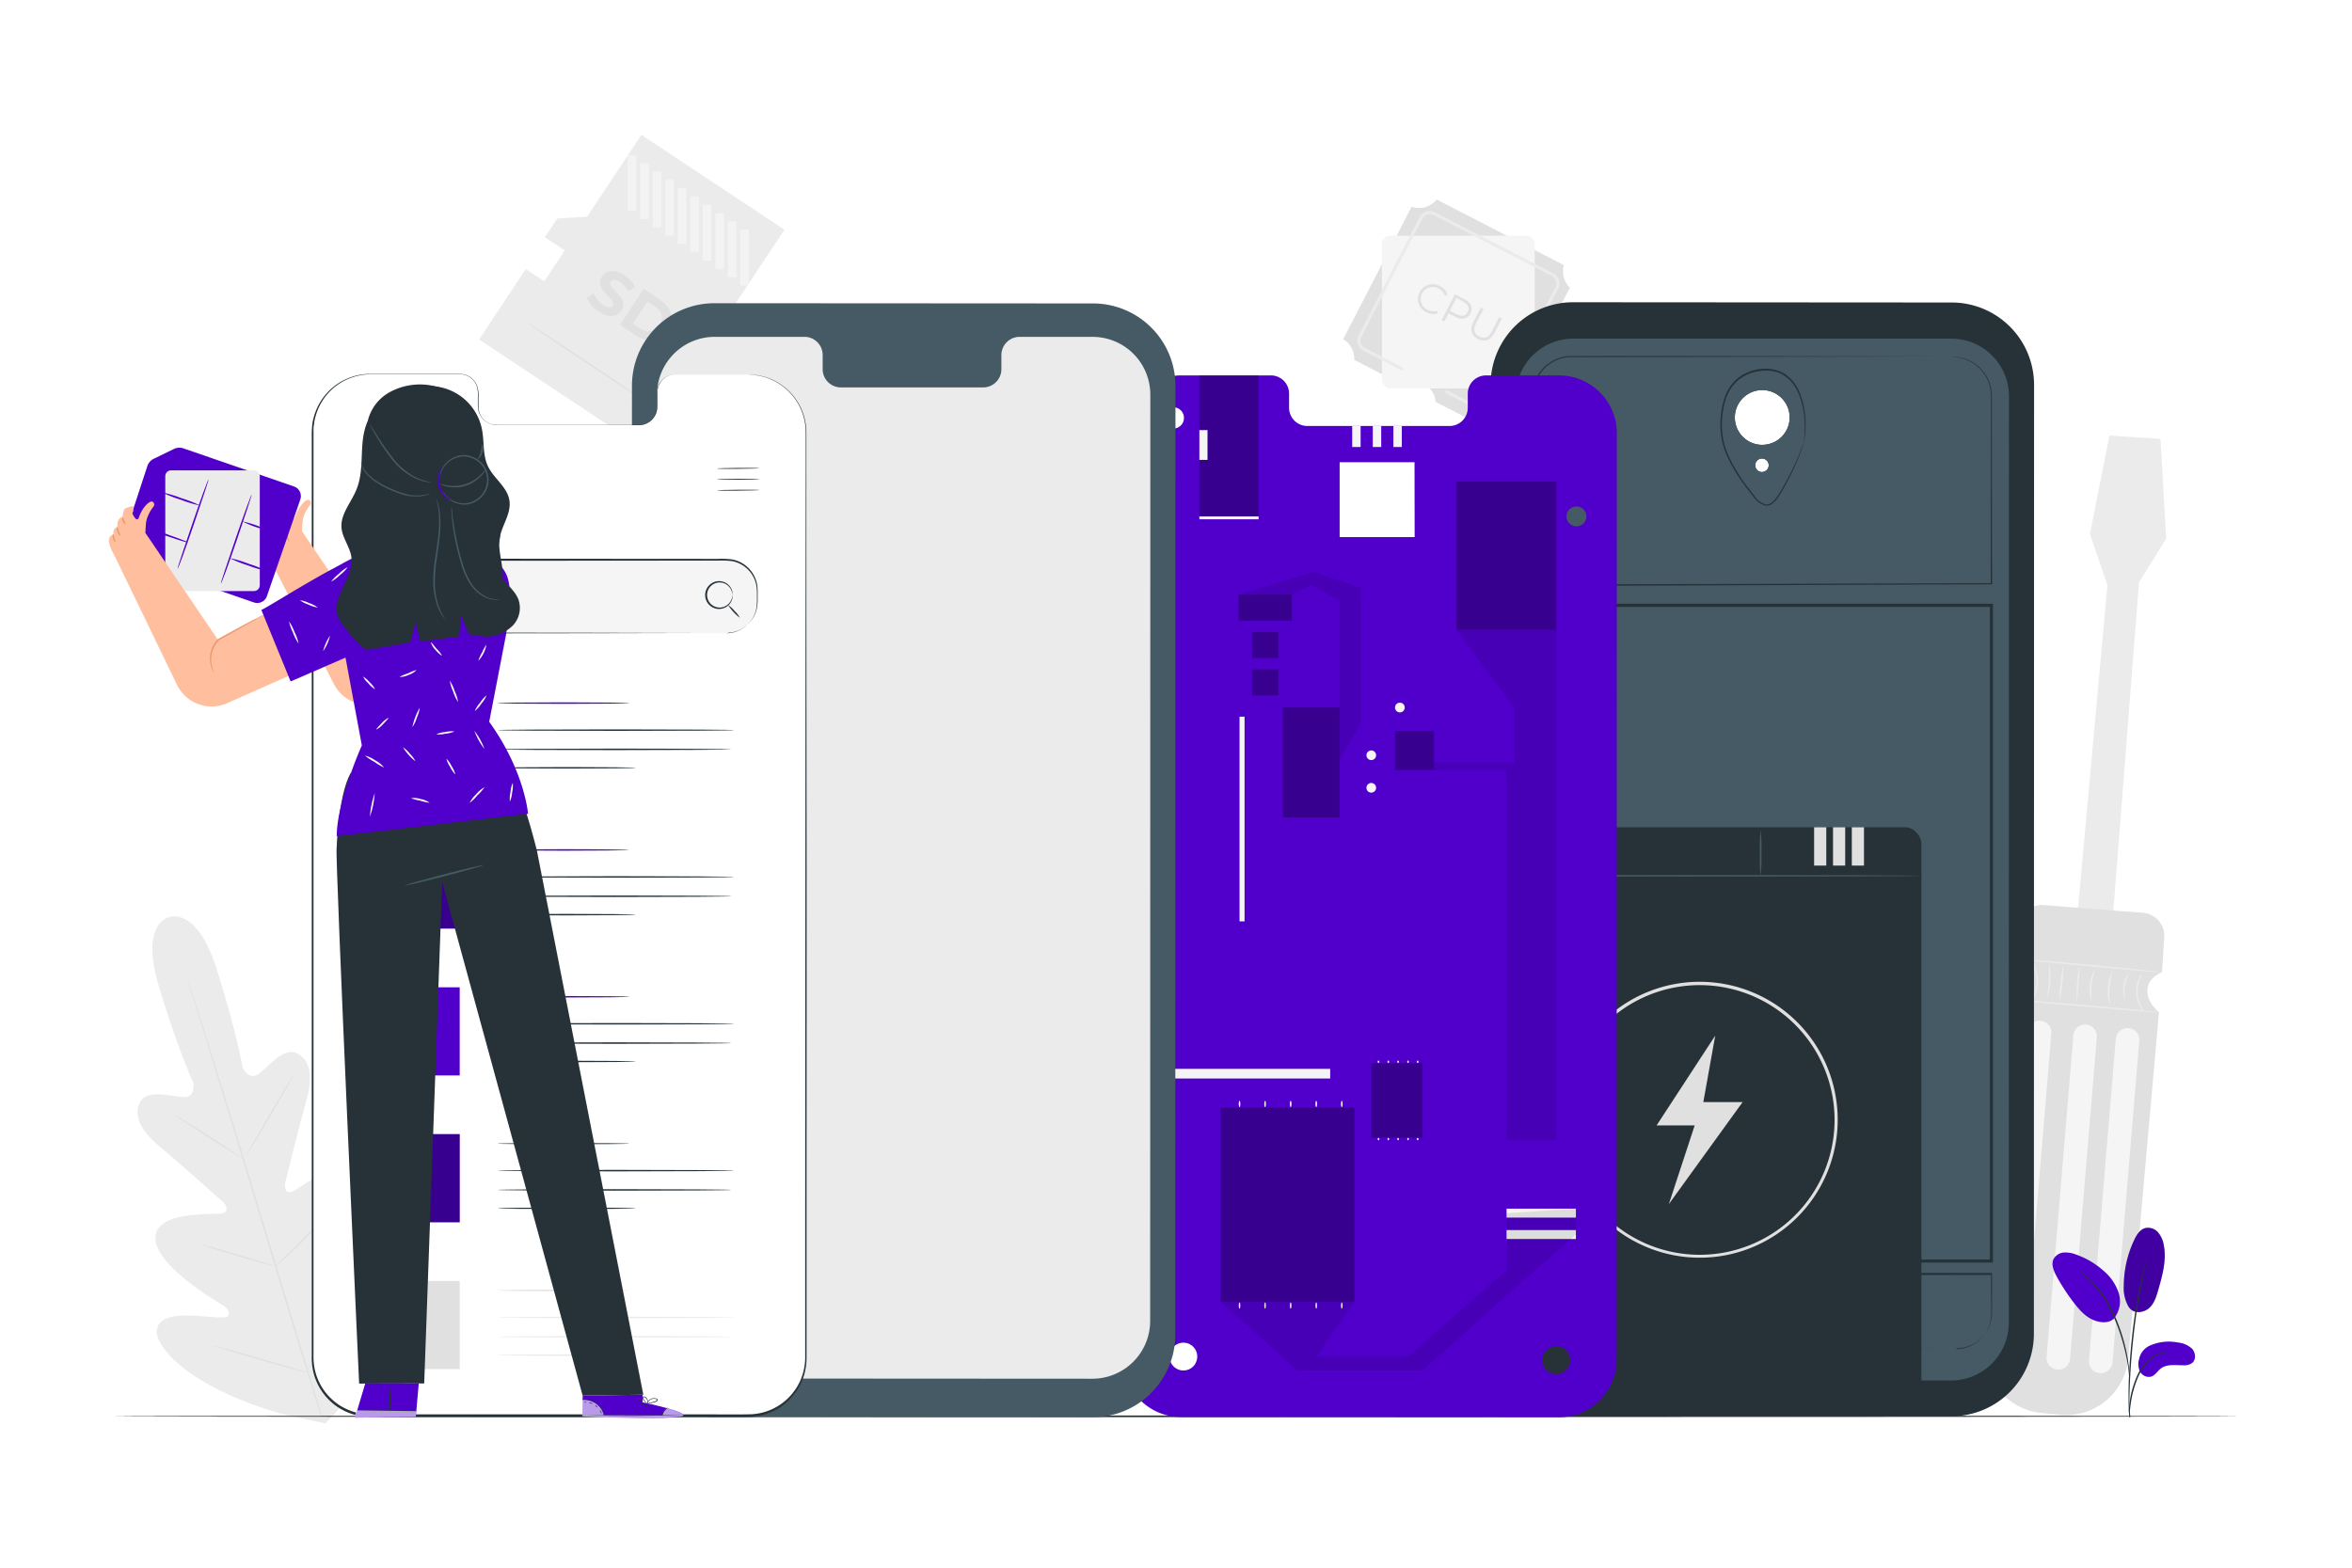 <svg class="animated" id="freepik_stories-product-teardown" xmlns="http://www.w3.org/2000/svg" viewBox="0 0 750 500" version="1.1" xmlns:xlink="http://www.w3.org/1999/xlink" xmlns:svgjs="http://svgjs.com/svgjs"><style>svg#freepik_stories-product-teardown:not(.animated) .animable {opacity: 0;}svg#freepik_stories-product-teardown.animated #freepik--Device--inject-23 {animation: 1.5s Infinite  linear floating;animation-delay: 0s;}            @keyframes floating {                0% {                    opacity: 1;                    transform: translateY(0px);                }                50% {                    transform: translateY(-10px);                }                100% {                    opacity: 1;                    transform: translateY(0px);                }            }        </style><g id="freepik--background-complete--inject-23" class="animable" style="transform-origin: 367.281px 248.505px;"><path d="M53.89,292.54s-9.33,1.68-3.25,22,11,30.75,11,30.75.89,4.62-2.86,4.62-11.53-2.74-14,1.42,0,9.26,6.11,14.33,19,16.64,20.2,17.69,2.08,3.28-.48,3.7-20.91-1-21.06,7.73,19.13,20.06,21.22,21.34,2.45,2.32,2,3.52-6.53.14-11.77-.05-11.33.51-11,5.56S60.76,442.61,90,451l13.78,3,9.69-10.33c19.4-23.37,21-39.46,18.42-43.82s-8-1.49-12.22,1.61-8.68,7.44-9.69,6.68-1.31-1.83-.3-4.06,10.55-22.45,5.5-29.59-19.41,4.38-21.76,5.48-2.84-1.27-2.48-2.77,4.53-18.39,6.71-26,1.48-13.16-3-15.29c-4.35-2.06-9.22,4.59-12.32,6.7s-5-2.21-5-2.21S75.44,329,69,308.8s-15.29-16.21-15.29-16.21" style="fill: rgb(235, 235, 235); transform-origin: 88.337px 373.135px;" id="el4cgj09gtpw2" class="animable"></path><path d="M102.26,451.4c-4.68-14.87-11-35.47-17.84-58.25s-13.1-43.38-17.7-58.27c-2.29-7.43-4.16-13.45-5.45-17.63-.64-2.07-1.14-3.68-1.48-4.8-.16-.53-.28-.95-.37-1.25a4.4,4.4,0,0,1-.12-.43,3.46,3.46,0,0,1,.16.41l.42,1.24c.37,1.11.89,2.72,1.57,4.77,1.35,4.14,3.26,10.15,5.6,17.59,4.68,14.87,11,35.46,17.84,58.23S98,436.4,102.59,451.3" style="fill: rgb(224, 224, 224); transform-origin: 80.945px 381.085px;" id="elpervo75bgpa" class="animable"></path><path d="M55.49,355.62a4.37,4.37,0,0,1,.92.44c.58.31,1.4.78,2.41,1.37,2,1.19,4.77,2.9,7.77,4.85l7.65,5,2.32,1.51a4.49,4.49,0,0,1,.83.6,4.68,4.68,0,0,1-.93-.44c-.58-.31-1.4-.78-2.41-1.38-2-1.21-4.73-3-7.72-4.9l-7.68-5-2.34-1.5A4.15,4.15,0,0,1,55.49,355.62Z" style="fill: rgb(224, 224, 224); transform-origin: 66.44px 362.505px;" id="elx3h3nw7ho9j" class="animable"></path><path d="M78.5,368.69c-.12-.06,3.16-5.89,7.32-13s7.63-12.83,7.74-12.76-3.16,5.89-7.32,13S78.61,368.76,78.5,368.69Z" style="fill: rgb(224, 224, 224); transform-origin: 86.03px 355.81px;" id="ellyum5tdt8hc" class="animable"></path><path d="M87.47,404.14a4.77,4.77,0,0,1,.71-.76l2.06-1.95c1.72-1.65,4.1-3.93,6.64-6.55s4.77-5.05,6.36-6.82c.75-.83,1.38-1.53,1.89-2.11a5.11,5.11,0,0,1,.74-.73,3.88,3.88,0,0,1-.59.85c-.41.54-1,1.29-1.78,2.21-1.53,1.84-3.72,4.32-6.27,6.94s-5,4.87-6.76,6.46c-.9.79-1.64,1.42-2.16,1.84A4.31,4.31,0,0,1,87.47,404.14Z" style="fill: rgb(224, 224, 224); transform-origin: 96.67px 394.68px;" id="elr0exqzt66jl" class="animable"></path><path d="M64.06,396.9a3.59,3.59,0,0,1,.94.18l2.53.67c2.13.58,5.07,1.42,8.3,2.37S82,402,84.09,402.64c1,.33,1.9.61,2.49.81a3.75,3.75,0,0,1,.89.36,3.62,3.62,0,0,1-1-.18c-.6-.15-1.46-.37-2.53-.67-2.13-.58-5.06-1.42-8.3-2.37s-6.15-1.85-8.25-2.52c-1.06-.33-1.91-.61-2.49-.81A3.51,3.51,0,0,1,64.06,396.9Z" style="fill: rgb(224, 224, 224); transform-origin: 75.765px 400.355px;" id="elklkzjy5zwg" class="animable"></path><path d="M68,429.2a6.75,6.75,0,0,1,1.21.24l3.25.85c2.73.73,6.5,1.78,10.65,3s7.91,2.29,10.62,3.1l3.21,1a6.07,6.07,0,0,1,1.15.42,5.11,5.11,0,0,1-1.2-.24l-3.25-.85c-2.73-.73-6.5-1.78-10.66-3s-7.91-2.28-10.62-3.1l-3.2-1A6.39,6.39,0,0,1,68,429.2Z" style="fill: rgb(224, 224, 224); transform-origin: 83.045px 433.505px;" id="el49xroaqmpeu" class="animable"></path><path d="M97.43,437.37a6.44,6.44,0,0,1,.88-1l2.52-2.56c2.11-2.17,5-5.17,8.16-8.58s5.89-6.55,7.88-8.84l2.35-2.71a6.5,6.5,0,0,1,.91-1,8,8,0,0,1-.77,1.08c-.51.67-1.27,1.63-2.23,2.81-1.92,2.35-4.64,5.54-7.78,8.95s-6.1,6.38-8.28,8.49c-1.1,1.05-2,1.89-2.62,2.46A7.24,7.24,0,0,1,97.43,437.37Z" style="fill: rgb(224, 224, 224); transform-origin: 108.78px 425.025px;" id="el39j0ik1xblk" class="animable"></path><path d="M498.7,84.57,458.13,63.63a7.18,7.18,0,0,1-8,2.3L428.3,108.2a7.19,7.19,0,0,1,3.52,6.57l15.1,7.8a7.15,7.15,0,0,1,10.84,5.59l15.39,7.94a7.16,7.16,0,0,1,6.39-3.52l21.08-40.85A7.15,7.15,0,0,1,498.7,84.57Z" style="fill: rgb(224, 224, 224); transform-origin: 464.46px 99.865px;" id="elv0kqhx9o41e" class="animable"></path><g id="eli4zyrkt3qh"><rect x="440.68" y="75.16" width="48.71" height="48.71" rx="2.68" style="fill: rgb(245, 245, 245); transform-origin: 465.035px 99.515px; transform: rotate(27.3deg);" class="animable"></rect></g><path d="M474.15,131.74a3.6,3.6,0,0,1-1.66-.4l-11.34-5.86a.49.49,0,0,1-.22-.67.51.51,0,0,1,.68-.22l11.33,5.86a2.68,2.68,0,0,0,2,.17,2.63,2.63,0,0,0,1.54-1.31L496,91.61a2.64,2.64,0,0,0-1.13-3.56L457.12,68.59a2.64,2.64,0,0,0-3.55,1.13L434.1,107.43a2.65,2.65,0,0,0,1.14,3.55l12,6.2a.5.5,0,1,1-.46.89l-12-6.2a3.64,3.64,0,0,1-1.56-4.9l19.46-37.71a3.64,3.64,0,0,1,4.9-1.56l37.71,19.46a3.68,3.68,0,0,1,1.8,2.13,3.63,3.63,0,0,1-.24,2.78l-19.46,37.7a3.62,3.62,0,0,1-2.13,1.8A3.52,3.52,0,0,1,474.15,131.74Z" style="fill: rgb(235, 235, 235); transform-origin: 465.038px 99.518px;" id="el9clffmv0dmq" class="animable"></path><path d="M452.7,93.23a4.63,4.63,0,0,1,6.44-2A4.5,4.5,0,0,1,461.52,94l-.84.27a3.63,3.63,0,0,0-1.91-2.22,3.82,3.82,0,1,0-3.5,6.78,3.59,3.59,0,0,0,2.92.26l.27.84a4.5,4.5,0,0,1-3.63-.35A4.63,4.63,0,0,1,452.7,93.23Z" style="fill: rgb(224, 224, 224); transform-origin: 456.843px 95.395px;" id="eln7g5ohh81li" class="animable"></path><path d="M468.9,100c-.9,1.74-2.71,2.14-4.79,1.07l-2.2-1.14-1.33,2.59-.86-.45,4.22-8.18L467,95.43C469.08,96.51,469.8,98.21,468.9,100Zm-.87-.44c.68-1.31.2-2.51-1.44-3.35L464.42,95l-2.11,4.1,2.17,1.12C466.12,101.1,467.37,100.8,468,99.52Z" style="fill: rgb(224, 224, 224); transform-origin: 464.5px 98.205px;" id="elvyxwd816xun" class="animable"></path><path d="M469.78,102.8l2.42-4.69.86.45-2.4,4.65c-1,1.94-.55,3.3,1,4.12s3,.41,4-1.53l2.41-4.65.84.43-2.42,4.69c-1.21,2.35-3.1,2.91-5.2,1.83S468.57,105.15,469.78,102.8Z" style="fill: rgb(224, 224, 224); transform-origin: 474.038px 103.369px;" id="eluam1w52leh" class="animable"></path><polygon points="688.94 139.98 690.73 171.78 682.07 185.77 673.59 294.44 662.26 293.78 672.01 186.6 666.43 170.31 672.65 138.91 688.94 139.98" style="fill: rgb(235, 235, 235); transform-origin: 676.495px 216.675px;" id="el019uwia9wl7p" class="animable"></polygon><path d="M690.13,299l-.73,11.13s-4.51,1.52-4.64,5.68,3.7,7,3.7,7l-9.81,110.36a19.93,19.93,0,0,1-21.88,18.07l-5.89-.6a19.93,19.93,0,0,1-17.83-21.48l9.17-110.21s4.66-2.27,3.89-7.05-3.54-6.05-3.54-6.05l1.13-10.56a7.42,7.42,0,0,1,7.95-6.62l31.65,2.45A7.42,7.42,0,0,1,690.13,299Z" style="fill: rgb(224, 224, 224); transform-origin: 661.563px 369.996px;" id="elcz9lixdxrec" class="animable"></path><path d="M666.15,433.91l8.53-102.58a3.77,3.77,0,0,1,4.06-3.43h0a3.76,3.76,0,0,1,3.43,4.06l-8.54,102.58a3.76,3.76,0,0,1-4,3.43h0A3.75,3.75,0,0,1,666.15,433.91Z" style="fill: rgb(245, 245, 245); transform-origin: 674.16px 382.933px;" id="el971aph9ybgk" class="animable"></path><path d="M652.61,432.79l8.54-102.58a3.75,3.75,0,0,1,4.05-3.43h0a3.74,3.74,0,0,1,3.43,4.05L660.1,433.41a3.76,3.76,0,0,1-4.06,3.43h0A3.76,3.76,0,0,1,652.61,432.79Z" style="fill: rgb(245, 245, 245); transform-origin: 660.621px 381.81px;" id="el8cheustzhnf" class="animable"></path><path d="M638.1,431.58,646.64,329a3.75,3.75,0,0,1,4.05-3.43h0a3.74,3.74,0,0,1,3.43,4.05L645.59,432.2a3.76,3.76,0,0,1-4.06,3.43h0A3.75,3.75,0,0,1,638.1,431.58Z" style="fill: rgb(245, 245, 245); transform-origin: 646.11px 380.6px;" id="elcw3pma49ytm" class="animable"></path><path d="M689.4,310.1c0,.14-10.5-.72-23.42-1.92s-23.38-2.3-23.36-2.44,10.49.72,23.41,1.92S689.41,310,689.4,310.1Z" style="fill: rgb(235, 235, 235); transform-origin: 666.01px 307.92px;" id="elyhucyd7ena" class="animable"></path><path d="M688.44,322.86c0,.15-10.37-.64-23.13-1.75s-23.1-2.13-23.09-2.28,10.37.65,23.14,1.76S688.46,322.72,688.44,322.86Z" style="fill: rgb(235, 235, 235); transform-origin: 665.33px 320.845px;" id="elmi5jmxatmd" class="animable"></path><path d="M648.15,318.64a18,18,0,0,1,.6-1.75,13.07,13.07,0,0,0-.24-8.67,15.19,15.19,0,0,1-.69-1.72,4.5,4.5,0,0,1,1,1.58,11.36,11.36,0,0,1,.25,8.93A4.32,4.32,0,0,1,648.15,318.64Z" style="fill: rgb(235, 235, 235); transform-origin: 648.842px 312.57px;" id="elxhqeefr3x3n" class="animable"></path><path d="M652.78,318.47c-.15,0,.35-2.47.53-5.51s0-5.52.18-5.53a22.3,22.3,0,0,1-.71,11Z" style="fill: rgb(235, 235, 235); transform-origin: 653.312px 312.95px;" id="elpyuwp9o4xo" class="animable"></path><path d="M656.79,319.19a32.11,32.11,0,0,1,.32-5.73,31.09,31.09,0,0,1,.84-5.67,32.09,32.09,0,0,1-.32,5.73A31.09,31.09,0,0,1,656.79,319.19Z" style="fill: rgb(235, 235, 235); transform-origin: 657.37px 313.49px;" id="eltvuki12dmmm" class="animable"></path><path d="M662.27,319.43a39.7,39.7,0,0,1,.79-11.16,39.11,39.11,0,0,1-.27,5.59A41.72,41.72,0,0,1,662.27,319.43Z" style="fill: rgb(235, 235, 235); transform-origin: 662.621px 313.85px;" id="elgyfchrs1tzq" class="animable"></path><path d="M666.92,319.35a10.58,10.58,0,0,1-.48-5.24,10.7,10.7,0,0,1,1.61-5,49.31,49.31,0,0,0-1.1,5.07A45.63,45.63,0,0,0,666.92,319.35Z" style="fill: rgb(235, 235, 235); transform-origin: 667.177px 314.23px;" id="elzoshh9uiaxn" class="animable"></path><path d="M672.9,320.89a11.8,11.8,0,0,1-.75-5.82,11.94,11.94,0,0,1,1.66-5.64,38.07,38.07,0,0,0-1.14,5.68A41.24,41.24,0,0,0,672.9,320.89Z" style="fill: rgb(235, 235, 235); transform-origin: 672.935px 315.16px;" id="el086uvjakaea" class="animable"></path><path d="M677.6,319a9.07,9.07,0,0,1,1.4-9,23.92,23.92,0,0,0-1.38,4.37A23.65,23.65,0,0,0,677.6,319Z" style="fill: rgb(235, 235, 235); transform-origin: 677.99px 314.5px;" id="ell0psso59kpa" class="animable"></path><path d="M683.74,322.64a4.18,4.18,0,0,1-1.25-1.47,9.43,9.43,0,0,1-.44-9,4,4,0,0,1,1.1-1.58c.07.05-.34.66-.76,1.73a10.33,10.33,0,0,0,.42,8.69C683.34,322,683.8,322.58,683.74,322.64Z" style="fill: rgb(235, 235, 235); transform-origin: 682.43px 316.615px;" id="elxrklpr898f" class="animable"></path><polygon points="177.72 69.68 187.21 69.13 204.53 43.01 250.15 73.27 204.28 142.43 152.77 108.27 167.66 85.83 173.54 89.73 180.08 79.87 173.74 75.67 177.72 69.68" style="fill: rgb(235, 235, 235); transform-origin: 201.46px 92.72px;" id="elj6ptfc7qz6r" class="animable"></polygon><path d="M205.52,127.79c-.07.12-8.55-5.36-18.92-12.24S167.89,103,168,102.88s8.55,5.36,18.92,12.24S205.6,127.67,205.52,127.79Z" style="fill: rgb(224, 224, 224); transform-origin: 186.76px 115.335px;" id="elu7fc9agj7y" class="animable"></path><path d="M187.14,95l2.22-1.4a8,8,0,0,0,3,3.69c1.56,1,2.55.94,3,.24,1.42-2.14-6.2-5.08-3.38-9.32,1.29-1.94,3.93-2.52,7.18-.37a9.27,9.27,0,0,1,3.29,3.65l-2.15,1.46a7.88,7.88,0,0,0-2.57-3c-1.57-1-2.56-.85-3-.13-1.39,2.11,6.22,5.06,3.43,9.26-1.27,1.91-3.93,2.49-7.2.32A9.76,9.76,0,0,1,187.14,95Z" style="fill: rgb(224, 224, 224); transform-origin: 194.795px 93.63px;" id="el0cfh8pa15ihp" class="animable"></path><path d="M205.28,92.16l5.19,3.44c3.74,2.48,4.81,6.43,2.52,9.89s-6.36,4-10.1,1.54l-5.19-3.45Zm-1.08,12.61c2.27,1.51,4.66,1.14,6.11-1s.86-4.53-1.41-6l-2.41-1.61-4.7,7.09Z" style="fill: rgb(224, 224, 224); transform-origin: 205.945px 100.354px;" id="elfk5zctmxthj" class="animable"></path><g id="el9rf949paw6u"><g style="opacity: 0.4; transform-origin: 201.54px 58.34px;" class="animable"><g id="elzxpttuv0u4"><rect x="200.17" y="49.45" width="2.74" height="17.78" style="fill: rgb(255, 255, 255); transform-origin: 201.54px 58.34px; transform: rotate(33.56deg);" class="animable"></rect></g></g></g><g id="elg742idnxzx6"><g style="opacity: 0.4; transform-origin: 205.53px 60.99px;" class="animable"><g id="ello741ywuool"><rect x="204.16" y="52.1" width="2.74" height="17.78" style="fill: rgb(255, 255, 255); transform-origin: 205.53px 60.99px; transform: rotate(33.56deg);" class="animable"></rect></g></g></g><g id="elqmvgog9z5u"><g style="opacity: 0.4; transform-origin: 209.52px 63.63px;" class="animable"><g id="elmz1omctwxmh"><rect x="208.15" y="54.74" width="2.74" height="17.78" style="fill: rgb(255, 255, 255); transform-origin: 209.52px 63.63px; transform: rotate(33.56deg);" class="animable"></rect></g></g></g><g id="elq687lyb6ki"><g style="opacity: 0.4; transform-origin: 213.51px 66.28px;" class="animable"><g id="elqh6imcg2rch"><rect x="212.14" y="57.39" width="2.74" height="17.78" style="fill: rgb(255, 255, 255); transform-origin: 213.51px 66.28px; transform: rotate(33.56deg);" class="animable"></rect></g></g></g><g id="elpnppr94t3t"><g style="opacity: 0.4; transform-origin: 217.5px 68.93px;" class="animable"><g id="elulozqr1utk"><rect x="216.13" y="60.04" width="2.74" height="17.78" style="fill: rgb(255, 255, 255); transform-origin: 217.5px 68.93px; transform: rotate(33.56deg);" class="animable"></rect></g></g></g><g id="elygm5d363dt"><g style="opacity: 0.4; transform-origin: 221.49px 71.57px;" class="animable"><g id="el0aavhtud9juf"><rect x="220.12" y="62.68" width="2.74" height="17.78" style="fill: rgb(255, 255, 255); transform-origin: 221.49px 71.57px; transform: rotate(33.56deg);" class="animable"></rect></g></g></g><g id="elxz1wrydpsi"><g style="opacity: 0.4; transform-origin: 225.48px 74.22px;" class="animable"><g id="elul0b7j0exxc"><rect x="224.11" y="65.33" width="2.74" height="17.78" style="fill: rgb(255, 255, 255); transform-origin: 225.48px 74.22px; transform: rotate(33.56deg);" class="animable"></rect></g></g></g><g id="ell5y3pil7fn"><g style="opacity: 0.4; transform-origin: 229.47px 76.86px;" class="animable"><g id="ela4867gli7z8"><rect x="228.1" y="67.97" width="2.74" height="17.78" style="fill: rgb(255, 255, 255); transform-origin: 229.47px 76.86px; transform: rotate(33.56deg);" class="animable"></rect></g></g></g><g id="ellrbtmnkpbec"><g style="opacity: 0.4; transform-origin: 233.46px 79.51px;" class="animable"><g id="eloartxi9se89"><rect x="232.09" y="70.62" width="2.74" height="17.78" style="fill: rgb(255, 255, 255); transform-origin: 233.46px 79.51px; transform: rotate(33.56deg);" class="animable"></rect></g></g></g><g id="elcvivfkinpjd"><g style="opacity: 0.4; transform-origin: 237.45px 82.16px;" class="animable"><g id="el2wzt1v2e1b"><rect x="236.08" y="73.27" width="2.74" height="17.78" style="fill: rgb(255, 255, 255); transform-origin: 237.45px 82.16px; transform: rotate(33.56deg);" class="animable"></rect></g></g></g></g><g id="freepik--Floor--inject-23" class="animable" style="transform-origin: 375px 451.72px;"><path d="M714.28,451.72c0,.15-151.92.26-339.26.26s-339.3-.11-339.3-.26,151.88-.26,339.3-.26S714.28,451.58,714.28,451.72Z" style="fill: rgb(38, 50, 56); transform-origin: 375px 451.72px;" id="el2r9sdppgupp" class="animable"></path></g><g id="freepik--Device--inject-23" class="animable animator-active" style="transform-origin: 374.008px 274.21px;"><path d="M622.34,96.48,501.63,96.4a26.3,26.3,0,0,0-26.31,26.3l-.06,302.63a26.3,26.3,0,0,0,26.28,26.3l120.71.07a26.29,26.29,0,0,0,26.31-26.29l.06-302.63A26.28,26.28,0,0,0,622.34,96.48Zm-60.49,54.06a2.15,2.15,0,1,1,2.15-2.15A2.14,2.14,0,0,1,561.85,150.54Zm.09-8.66a8.74,8.74,0,1,1,8.74-8.73A8.74,8.74,0,0,1,561.94,141.88Z" style="fill: rgb(38, 50, 56); transform-origin: 561.94px 274.05px;" id="eltjgdukh4c1" class="animable"></path><path d="M568.32,168.35c0,2.88,0,5.21-.09,5.21s-.09-2.33-.09-5.21,0-5.21.09-5.21S568.32,165.48,568.32,168.35Z" id="eltnimu3cqgef" class="animable" style="transform-origin: 568.23px 168.35px;"></path><path d="M622.22,108l-23.41,0-68.35,0H501.74a18.4,18.4,0,0,0-18.42,18.41l-.06,295.39a18.42,18.42,0,0,0,18.4,18.42l120.48.07a18.41,18.41,0,0,0,18.42-18.41l.06-295.39A18.41,18.41,0,0,0,622.22,108Zm-60.37,42.56a2.15,2.15,0,1,1,2.15-2.15A2.14,2.14,0,0,1,561.85,150.54Zm.09-8.66a8.74,8.74,0,1,1,8.74-8.73A8.74,8.74,0,0,1,561.94,141.88Z" style="fill: rgb(69, 90, 100); transform-origin: 561.94px 274.145px;" id="elae9bbl0525b" class="animable"></path><path d="M635.52,402.7H488.26V192.57H635.52Zm-146.26-1H634.52V193.57H489.26Z" style="fill: rgb(38, 50, 56); transform-origin: 561.89px 297.635px;" id="el1iig72nzixd" class="animable"></path><path d="M623.66,430.27s.18,0,.52,0l.64,0,.87-.15a11.68,11.68,0,0,0,2.38-.71,12.65,12.65,0,0,0,2.89-1.79,11.31,11.31,0,0,0,4-8.27c0-3.74-.06-8.05-.09-12.86l.15.15-134.82.11H488.76l.26-.26c0,2.69,0,5.36.05,8q0,2,0,4a12.48,12.48,0,0,0,.51,3.81,11.42,11.42,0,0,0,4.47,6A11.81,11.81,0,0,0,501.2,430l29,0,48.83.06,32.69.08,8.85.05,2.3,0,.78,0-.78,0-2.3,0-8.85,0-32.69.08-48.83.06-29,0a12.31,12.31,0,0,1-7.4-2,11.89,11.89,0,0,1-4.68-6.23,12.91,12.91,0,0,1-.54-3.95l0-4q0-4-.05-8v-.26h11.7l134.82.11h.15v.15c0,4.81.06,9.11,0,12.86a11.33,11.33,0,0,1-4.13,8.39,11.31,11.31,0,0,1-5.36,2.47l-.88.12-.64,0Z" style="fill: rgb(38, 50, 56); transform-origin: 561.878px 418.118px;" id="elc34218lstwa" class="animable"></path><path d="M622.58,113.8H501.2a12.44,12.44,0,0,0-12.44,12.44v60.41L635,186.16V126.24A12.44,12.44,0,0,0,622.58,113.8Zm-47.49,27.34c-1.13,4.17-3.42,9.08-7,15.29-.85,1.51-2.65,4.72-4.8,4.68s-3.94-2.62-5.29-4.36c-3.31-4.24-6.36-8.78-8.09-13.88a26.17,26.17,0,0,1,.48-16.7c1.52-4,5.7-8.24,12.77-8.24C576,117.93,576.5,136,575.09,141.14Z" style="fill: none; transform-origin: 561.88px 150.225px;" id="eltl2mk2wxdvm" class="animable"></path><path d="M575.09,141.14s.08-.38.19-1.1a25.6,25.6,0,0,0,.24-3.18,33.12,33.12,0,0,0-.31-5,24.89,24.89,0,0,0-1.74-6.41,12.3,12.3,0,0,0-5.08-6c-2.51-1.43-5.8-1.54-8.93-.79a13,13,0,0,0-4.47,2.07,12.47,12.47,0,0,0-3.45,3.8,17.55,17.55,0,0,0-1.82,5,27.3,27.3,0,0,0-.63,5.52,24.7,24.7,0,0,0,.51,5.53,25.47,25.47,0,0,0,1.75,5.11,49.67,49.67,0,0,0,5.27,8.79c1,1.32,2,2.6,2.91,3.81a6.48,6.48,0,0,0,3.43,2.58,2.49,2.49,0,0,0,1.88-.48,7.08,7.08,0,0,0,1.43-1.41,24.12,24.12,0,0,0,2.07-3.27,91.58,91.58,0,0,0,5.27-10.51c.53-1.28.89-2.3,1.12-3l.26-.79a1.36,1.36,0,0,1,.1-.27,1.17,1.17,0,0,1-.05.28c0,.18-.11.46-.21.81-.2.7-.53,1.74-1,3a84.65,84.65,0,0,1-5.14,10.61,24.25,24.25,0,0,1-2.07,3.34,7.21,7.21,0,0,1-1.52,1.5,2.88,2.88,0,0,1-2.18.56,6.84,6.84,0,0,1-3.71-2.71c-1-1.23-2-2.49-2.94-3.82a48.85,48.85,0,0,1-5.36-8.86,25.81,25.81,0,0,1-1.78-5.21,24.64,24.64,0,0,1-.53-5.64,27.59,27.59,0,0,1,.64-5.63,22.18,22.18,0,0,1,.76-2.68,12.51,12.51,0,0,1,1.13-2.5,13.12,13.12,0,0,1,3.6-4,13.83,13.83,0,0,1,4.64-2.13,12.87,12.87,0,0,1,9.26.88,12.67,12.67,0,0,1,5.21,6.23,24.86,24.86,0,0,1,1.69,6.52,31.19,31.19,0,0,1,.22,5.08,20.91,20.91,0,0,1-.34,3.2c-.08.36-.14.63-.19.81A1.36,1.36,0,0,1,575.09,141.14Z" style="fill: rgb(38, 50, 56); transform-origin: 562.184px 139.424px;" id="elaralh77yggn" class="animable"></path><path d="M622.58,113.8s.48,0,1.42.06a12.57,12.57,0,0,1,4,1.12,12.79,12.79,0,0,1,2.59,1.63,13.81,13.81,0,0,1,2.47,2.74,12.39,12.39,0,0,1,1.72,3.94,19.23,19.23,0,0,1,.37,4.87c0,13.78,0,33.64.09,58v.2H635L501,186.87l-12.2,0h-.26v-.26c0-14.05,0-27.73,0-40.92q0-9.9,0-19.4a12.69,12.69,0,0,1,11.59-12.71c24.18-.09,45.81,0,64,0l42.86.08,11.61,0,3,0,1,0-1,0-3,0-11.61.05-42.86.08-63.92.11A12.21,12.21,0,0,0,489,126.33v19.4c0,13.19,0,26.87,0,40.92l-.26-.26,12.2,0L635,186l-.2.21c0-24.36.06-44.22.08-58a18.74,18.74,0,0,0-.34-4.82,12.14,12.14,0,0,0-1.67-3.89,13,13,0,0,0-2.42-2.72,12.34,12.34,0,0,0-2.54-1.64,12.91,12.91,0,0,0-3.94-1.17c-.46-.06-.82-.06-1-.08Z" style="fill: rgb(38, 50, 56); transform-origin: 561.89px 150.205px;" id="el90t9d1b4ny4" class="animable"></path><rect x="462.67" y="263.85" width="150.02" height="186.63" rx="5.17" style="fill: rgb(38, 50, 56); transform-origin: 537.68px 357.165px;" id="elsl8178bm5nj" class="animable"></rect><path d="M612.69,279.33c0,.14-33.65.26-75.15.26s-75.16-.12-75.16-.26,33.65-.26,75.16-.26S612.69,279.18,612.69,279.33Z" style="fill: rgb(69, 90, 100); transform-origin: 537.535px 279.33px;" id="elod06dfcags8" class="animable"></path><path d="M504.66,279.12a53.45,53.45,0,0,1-.26-7.52,53.54,53.54,0,0,1,.26-7.53,55.42,55.42,0,0,1,.26,7.53A55.33,55.33,0,0,1,504.66,279.12Z" style="fill: rgb(69, 90, 100); transform-origin: 504.658px 271.595px;" id="elvcflt2ib5" class="animable"></path><path d="M561.42,279.33a52.14,52.14,0,0,1-.26-7.3,51.93,51.93,0,0,1,.26-7.29,50.17,50.17,0,0,1,.26,7.29A50.37,50.37,0,0,1,561.42,279.33Z" style="fill: rgb(69, 90, 100); transform-origin: 561.422px 272.035px;" id="ely6rjceo03j8" class="animable"></path><rect x="578.48" y="263.85" width="3.88" height="12.22" style="fill: rgb(224, 224, 224); transform-origin: 580.42px 269.96px;" id="elb9bcrc82g2k" class="animable"></rect><rect x="584.51" y="263.85" width="3.88" height="12.22" style="fill: rgb(224, 224, 224); transform-origin: 586.45px 269.96px;" id="eljt6r4gq9pn" class="animable"></rect><rect x="590.5" y="263.85" width="3.88" height="12.22" style="fill: rgb(224, 224, 224); transform-origin: 592.44px 269.96px;" id="elvo8jkczatg" class="animable"></rect><polygon points="546.95 330.3 528.25 358.94 540.4 358.94 532.16 384.03 555.68 351.5 543.15 351.5 546.95 330.3" style="fill: rgb(224, 224, 224); transform-origin: 541.965px 357.165px;" id="elyz4umo5ki4" class="animable"></polygon><path d="M542,401.13a44,44,0,1,1,44-44A44,44,0,0,1,542,401.13Zm0-86.93a43,43,0,1,0,43,43A43,43,0,0,0,542,314.2Z" style="fill: rgb(224, 224, 224); transform-origin: 542px 357.13px;" id="ell64w5b3g2d" class="animable"></path><path d="M497.13,119.74h-23.4a5.81,5.81,0,0,0-5.69,5.93v4.25a5.81,5.81,0,0,1-5.68,5.94l-45.62,0a5.81,5.81,0,0,1-5.68-5.94v-4.25a5.82,5.82,0,0,0-5.69-5.94H376.66a18.42,18.42,0,0,0-18.43,18.41v54.07l12.49,12.93v75.75H358.2l0,152.64a18.42,18.42,0,0,0,18.41,18.42l120.47.07a18.4,18.4,0,0,0,18.43-18.41l.06-295.39A18.42,18.42,0,0,0,497.13,119.74Zm-123,10.15a3.4,3.4,0,1,1-3.39,3.4A3.4,3.4,0,0,1,374.1,129.89Zm-2.81,63.9a2.08,2.08,0,1,1,2.08-2.08A2.08,2.08,0,0,1,371.29,193.79Zm9.78,241.26a4.43,4.43,0,1,1-1.36-6.12A4.43,4.43,0,0,1,381.07,435.05Zm70-263.75H427.18V147.42h23.88ZM500,436.2a4.43,4.43,0,1,1-1.36-6.11A4.44,4.44,0,0,1,500,436.2Zm2.7-268.33a3.17,3.17,0,1,1,3.17-3.17A3.17,3.17,0,0,1,502.65,167.87Z" style="fill: rgb(80, 0, 202); transform-origin: 436.885px 285.875px;" id="eleez6es09i2d" class="animable"></path><rect x="431.18" y="135.83" width="2.69" height="6.74" style="fill: rgb(245, 245, 245); transform-origin: 432.525px 139.2px;" id="elkinle1h5vr" class="animable"></rect><rect x="437.75" y="135.83" width="2.69" height="6.74" style="fill: rgb(245, 245, 245); transform-origin: 439.095px 139.2px;" id="elddw94rq1tq" class="animable"></rect><rect x="444.32" y="135.83" width="2.69" height="6.74" style="fill: rgb(245, 245, 245); transform-origin: 445.665px 139.2px;" id="el8j54qxxo2lo" class="animable"></rect><g id="elcqn5nmpe0po"><g style="opacity: 0.3; transform-origin: 391.895px 142.185px;" class="animable"><rect x="382.45" y="119.67" width="18.89" height="45.03" id="el2bjk0d98qso" class="animable" style="transform-origin: 391.895px 142.185px;"></rect></g></g><g id="elhtfu92vvnj8"><g style="opacity: 0.3; transform-origin: 480.365px 177.23px;" class="animable"><rect x="464.46" y="153.57" width="31.81" height="47.32" id="el70k48whrjnf" class="animable" style="transform-origin: 480.365px 177.23px;"></rect></g></g><g id="eld8fj865b56w"><g style="opacity: 0.3; transform-origin: 451.06px 239.34px;" class="animable"><rect x="444.85" y="233.13" width="12.42" height="12.42" id="el0db3qlg7yj4f" class="animable" style="transform-origin: 451.06px 239.34px;"></rect></g></g><g id="el0h1fkyvmby0f"><g style="opacity: 0.3; transform-origin: 403.45px 217.65px;" class="animable"><rect x="399.29" y="213.49" width="8.32" height="8.32" id="eld0mpommivml" class="animable" style="transform-origin: 403.45px 217.65px;"></rect></g></g><g id="eluabr9ndxjbj"><g style="opacity: 0.3; transform-origin: 403.45px 205.72px;" class="animable"><rect x="399.29" y="201.56" width="8.32" height="8.32" id="elj3pe1pxw23" class="animable" style="transform-origin: 403.45px 205.72px;"></rect></g></g><g id="el8tj2fext5yn"><g style="opacity: 0.3; transform-origin: 403.445px 193.79px;" class="animable"><rect x="394.96" y="189.63" width="16.97" height="8.32" id="el1e8n6b6at8b" class="animable" style="transform-origin: 403.445px 193.79px;"></rect></g></g><g id="elcud1qdkploe"><g style="opacity: 0.3; transform-origin: 418.14px 243.185px;" class="animable"><rect x="409.1" y="225.65" width="18.08" height="35.07" id="ell1j0nmdgk4" class="animable" style="transform-origin: 418.14px 243.185px;"></rect></g></g><g id="elrqt5liwywa"><g style="opacity: 0.1; transform-origin: 476.77px 282.28px;" class="animable"><polygon points="464.46 200.89 482.86 225.65 482.86 243.19 457.27 243.19 457.27 245.55 480.37 245.55 480.37 363.67 496.27 363.67 496.27 223.58 496.27 200.89 464.46 200.89" id="el47rjp6u2hg" class="animable" style="transform-origin: 476.77px 282.28px;"></polygon></g></g><g id="elezyv85itpgs"><g style="opacity: 0.1; transform-origin: 414.515px 212.455px;" class="animable"><polygon points="394.96 189.63 418.99 182.39 434.07 187.6 434.07 230.32 427.18 242.52 427.18 225.65 427.18 191.71 418.14 186.52 411.93 189.63 394.96 189.63" id="elqogc2x2k82" class="animable" style="transform-origin: 414.515px 212.455px;"></polygon></g></g><rect x="480.41" y="385.49" width="22.11" height="2.85" style="fill: rgb(245, 245, 245); transform-origin: 491.465px 386.915px;" id="ell8buoygdqj" class="animable"></rect><rect x="480.41" y="392.32" width="22.11" height="2.85" style="fill: rgb(245, 245, 245); transform-origin: 491.465px 393.745px;" id="elbabm89h5u8" class="animable"></rect><g id="el39j5ri0yzoo"><g style="opacity: 0.3; transform-origin: 410.57px 384.215px;" class="animable"><rect x="389.25" y="353.3" width="42.64" height="61.83" id="elpny2jpvdg9" class="animable" style="transform-origin: 410.57px 384.215px;"></rect></g></g><path d="M395.26,351.1c.15,0,.26.44.26,1s-.11,1-.26,1-.26-.44-.26-1S395.12,351.1,395.26,351.1Z" style="fill: rgb(255, 255, 255); transform-origin: 395.26px 352.1px;" id="elpgx8b40aqz" class="animable"></path><path d="M403.41,351.1c.15,0,.26.44.26,1s-.11,1-.26,1-.26-.44-.26-1S403.27,351.1,403.41,351.1Z" style="fill: rgb(255, 255, 255); transform-origin: 403.41px 352.1px;" id="elxqz45cs3bh8" class="animable"></path><path d="M411.57,351.1c.14,0,.26.44.26,1s-.12,1-.26,1-.27-.44-.27-1S411.42,351.1,411.57,351.1Z" style="fill: rgb(255, 255, 255); transform-origin: 411.565px 352.1px;" id="elvmsljxbq48p" class="animable"></path><path d="M419.72,351.1c.14,0,.26.44.26,1s-.12,1-.26,1-.26-.44-.26-1S419.57,351.1,419.72,351.1Z" style="fill: rgb(255, 255, 255); transform-origin: 419.72px 352.1px;" id="elvaan3o2n2qq" class="animable"></path><path d="M427.87,351.1c.14,0,.26.44.26,1s-.12,1-.26,1-.26-.44-.26-1S427.72,351.1,427.87,351.1Z" style="fill: rgb(255, 255, 255); transform-origin: 427.87px 352.1px;" id="elihp60phsie" class="animable"></path><path d="M395.26,415.39c.15,0,.26.44.26,1s-.11,1-.26,1-.26-.45-.26-1S395.12,415.39,395.26,415.39Z" style="fill: rgb(255, 255, 255); transform-origin: 395.26px 416.39px;" id="el6ny5114455h" class="animable"></path><path d="M403.41,415.39c.15,0,.26.44.26,1s-.11,1-.26,1-.26-.45-.26-1S403.27,415.39,403.41,415.39Z" style="fill: rgb(255, 255, 255); transform-origin: 403.41px 416.39px;" id="elmet7s24fpx" class="animable"></path><path d="M411.57,415.39c.14,0,.26.44.26,1s-.12,1-.26,1-.27-.45-.27-1S411.42,415.39,411.57,415.39Z" style="fill: rgb(255, 255, 255); transform-origin: 411.565px 416.39px;" id="el3s6ollhrkaz" class="animable"></path><path d="M419.72,415.39c.14,0,.26.44.26,1s-.12,1-.26,1-.26-.45-.26-1S419.57,415.39,419.72,415.39Z" style="fill: rgb(255, 255, 255); transform-origin: 419.72px 416.39px;" id="elqobvsa1n8hs" class="animable"></path><path d="M427.87,415.39c.14,0,.26.44.26,1s-.12,1-.26,1-.26-.45-.26-1S427.72,415.39,427.87,415.39Z" style="fill: rgb(255, 255, 255); transform-origin: 427.87px 416.39px;" id="elvlplvpynou" class="animable"></path><g id="el7jwgj0iyl6c"><g style="opacity: 0.3; transform-origin: 445.445px 350.965px;" class="animable"><rect x="437.27" y="339.11" width="16.35" height="23.71" id="elm7y5yt2e7bd" class="animable" style="transform-origin: 445.445px 350.965px;"></rect></g></g><path d="M439.57,338.26c.15,0,.26.17.26.38s-.11.38-.26.38-.26-.17-.26-.38S439.43,338.26,439.57,338.26Z" style="fill: rgb(255, 255, 255); transform-origin: 439.57px 338.64px;" id="elibrtuauau9i" class="animable"></path><path d="M442.7,338.26c.14,0,.26.17.26.38s-.12.38-.26.38-.26-.17-.26-.38S442.55,338.26,442.7,338.26Z" style="fill: rgb(255, 255, 255); transform-origin: 442.7px 338.64px;" id="elf83xh2oe1vu" class="animable"></path><path d="M445.82,338.26c.15,0,.26.17.26.38s-.11.38-.26.38-.26-.17-.26-.38S445.68,338.26,445.82,338.26Z" style="fill: rgb(255, 255, 255); transform-origin: 445.82px 338.64px;" id="el2xcpld9db5b" class="animable"></path><path d="M449,338.26c.14,0,.26.17.26.38s-.12.38-.26.38-.26-.17-.26-.38S448.8,338.26,449,338.26Z" style="fill: rgb(255, 255, 255); transform-origin: 449px 338.64px;" id="elz6myzdzaizr" class="animable"></path><path d="M452.07,338.26c.15,0,.26.17.26.38s-.11.38-.26.38-.26-.17-.26-.38S451.93,338.26,452.07,338.26Z" style="fill: rgb(255, 255, 255); transform-origin: 452.07px 338.64px;" id="eln5i8jphvpmf" class="animable"></path><path d="M439.57,362.91c.15,0,.26.17.26.38s-.11.38-.26.38-.26-.17-.26-.38S439.43,362.91,439.57,362.91Z" style="fill: rgb(255, 255, 255); transform-origin: 439.57px 363.29px;" id="elf3epn51uv0d" class="animable"></path><path d="M442.7,362.91c.14,0,.26.17.26.38s-.12.38-.26.38-.26-.17-.26-.38S442.55,362.91,442.7,362.91Z" style="fill: rgb(255, 255, 255); transform-origin: 442.7px 363.29px;" id="eloizq661sw7p" class="animable"></path><path d="M445.82,362.91c.15,0,.26.17.26.38s-.11.38-.26.38-.26-.17-.26-.38S445.68,362.91,445.82,362.91Z" style="fill: rgb(255, 255, 255); transform-origin: 445.82px 363.29px;" id="elqjte1eu26hj" class="animable"></path><path d="M449,362.91c.14,0,.26.17.26.38s-.12.38-.26.38-.26-.17-.26-.38S448.8,362.91,449,362.91Z" style="fill: rgb(255, 255, 255); transform-origin: 449px 363.29px;" id="el2gk6nkgtl6o" class="animable"></path><path d="M452.07,362.91c.15,0,.26.17.26.38s-.11.38-.26.38-.26-.17-.26-.38S451.93,362.91,452.07,362.91Z" style="fill: rgb(255, 255, 255); transform-origin: 452.07px 363.29px;" id="elj42r0i0c0cs" class="animable"></path><polygon points="358.2 340.89 424.17 340.89 424.17 343.99 358.18 343.99 358.2 340.89" style="fill: rgb(245, 245, 245); transform-origin: 391.175px 342.44px;" id="elrfugmo5mir" class="animable"></polygon><path d="M447.94,225.65a1.55,1.55,0,1,1-1.54-1.54A1.54,1.54,0,0,1,447.94,225.65Z" style="fill: rgb(245, 245, 245); transform-origin: 446.39px 225.66px;" id="elbipr0mu8cei" class="animable"></path><path d="M438.81,240.88a1.54,1.54,0,1,1-1.54-1.54A1.54,1.54,0,0,1,438.81,240.88Z" style="fill: rgb(245, 245, 245); transform-origin: 437.27px 240.88px;" id="elfm9g9ueupsn" class="animable"></path><path d="M435.73,251.37a1.54,1.54,0,1,1,1.65,1.43A1.54,1.54,0,0,1,435.73,251.37Z" style="fill: rgb(245, 245, 245); transform-origin: 437.266px 251.264px;" id="el5zf2weagp3" class="animable"></path><rect x="382.45" y="164.7" width="18.89" height="0.92" style="fill: rgb(245, 245, 245); transform-origin: 391.895px 165.16px;" id="elwvdzizc3b8" class="animable"></rect><rect x="382.45" y="137.18" width="2.6" height="9.5" style="fill: rgb(245, 245, 245); transform-origin: 383.75px 141.93px;" id="els9psfl52j5h" class="animable"></rect><rect x="395.26" y="228.58" width="1.6" height="65.28" style="fill: rgb(245, 245, 245); transform-origin: 396.06px 261.22px;" id="eltqb9p3qsrud" class="animable"></rect><g id="elyftentsqg8f"><g style="opacity: 0.1; transform-origin: 445.88px 411.295px;" class="animable"><polygon points="480.41 386.92 480.41 405.11 448.95 432.67 419.72 432.67 431.89 415.13 389.25 415.13 413.68 437.1 453.62 437.1 485.81 408.34 502.51 393.75 502.51 385.49 480.41 386.92" id="elwigi8qz29r" class="animable" style="transform-origin: 445.88px 411.295px;"></polygon></g></g><path d="M348.46,452l-120.72-.07a26.29,26.29,0,0,1-26.28-26.3L201.52,123a26.29,26.29,0,0,1,26.31-26.29l120.72.07A26.3,26.3,0,0,1,374.83,123l-.06,302.63A26.3,26.3,0,0,1,348.46,452Z" style="fill: rgb(69, 90, 100); transform-origin: 288.145px 274.355px;" id="ellsflqhkhz1f" class="animable"></path><path d="M348.42,107.44H325a5.82,5.82,0,0,0-5.68,5.94v4.24a5.82,5.82,0,0,1-5.69,5.94l-45.62,0a5.82,5.82,0,0,1-5.68-5.94v-4.25a5.81,5.81,0,0,0-5.68-5.94h-8.23l-20.48,0a18.42,18.42,0,0,0-18.43,18.42l-.06,295.39a18.42,18.42,0,0,0,18.41,18.42l120.47.07a18.43,18.43,0,0,0,18.43-18.41l.05-295.4A18.42,18.42,0,0,0,348.42,107.44Z" style="fill: rgb(235, 235, 235); transform-origin: 288.13px 273.58px;" id="ely4xl2sxjn3o" class="animable"></path><path d="M238.63,119.5h-23.4a5.81,5.81,0,0,0-5.69,5.93v4.25a5.81,5.81,0,0,1-5.68,5.94l-45.62,0a5.81,5.81,0,0,1-5.68-5.94v-4.25a5.82,5.82,0,0,0-5.68-5.94H118.16a18.42,18.42,0,0,0-18.43,18.41l0,295.39a18.4,18.4,0,0,0,18.4,18.42l120.47.07A18.4,18.4,0,0,0,257,433.31L257,137.92A18.42,18.42,0,0,0,238.63,119.5Z" style="fill: rgb(255, 255, 255); transform-origin: 178.365px 285.635px;" id="el91o0v9ww89m" class="animable"></path><path d="M238.63,119.5l.63,0a14.31,14.31,0,0,1,1.87.14,17.54,17.54,0,0,1,6.91,2.39,17.93,17.93,0,0,1,4.2,3.4,18.62,18.62,0,0,1,3.51,5.5,19.21,19.21,0,0,1,1.38,7.48q0,4.08,0,8.68c0,24.54,0,60,.06,103.91s0,96.1,0,154.1v27.6a20.16,20.16,0,0,1-.71,5.62,18.55,18.55,0,0,1-2.35,5.19,20.2,20.2,0,0,1-3.84,4.26,18.64,18.64,0,0,1-10.63,4.13c-3.87.11-7.7,0-11.58.05H204.67l-48.14,0-24.62,0H119.48a19.42,19.42,0,0,1-12-3.32,18.83,18.83,0,0,1-7.31-10.08,20,20,0,0,1-.76-6.23V401.45q0-24.45,0-48.14c0-31.57,0-62,0-91s0-56.57,0-82.36q0-19.35,0-37.33v-4.47c0-.74.07-1.49.11-2.23s.18-1.48.37-2.2a18.86,18.86,0,0,1,3.88-7.8,18.63,18.63,0,0,1,15-6.65h27.56a5.9,5.9,0,0,1,3.62,1,6.1,6.1,0,0,1,2.25,3,9.84,9.84,0,0,1,.38,3.64v1.79a14.6,14.6,0,0,0,.05,1.76,5.82,5.82,0,0,0,1.38,3.08,5.45,5.45,0,0,0,2.81,1.75,6.59,6.59,0,0,0,1.66.16H167l24.28,0H202c.84,0,1.7,0,2.5,0a5.41,5.41,0,0,0,2.26-.79A5.84,5.84,0,0,0,209.3,131a9.89,9.89,0,0,0,.14-2.24c0-.74,0-1.48,0-2.2a11.87,11.87,0,0,1,.1-2.15,6.08,6.08,0,0,1,.69-2,5.8,5.8,0,0,1,2.94-2.6,9.27,9.27,0,0,1,3.66-.39l11.94,0,7.35,0,2.5,0-2.5,0-7.35,0-11.94,0a8.87,8.87,0,0,0-3.6.39,5.62,5.62,0,0,0-2.84,2.53,5.72,5.72,0,0,0-.67,1.91,12.32,12.32,0,0,0-.09,2.12v2.2a10.36,10.36,0,0,1-.14,2.28,6,6,0,0,1-2.67,3.85,5.61,5.61,0,0,1-2.34.83c-.85.08-1.68,0-2.53,0H158.62a6,6,0,0,1-1.73-.17,5.77,5.77,0,0,1-3-1.84,6.12,6.12,0,0,1-1.45-3.24,13.65,13.65,0,0,1-.06-1.8v-1.79a9.69,9.69,0,0,0-.36-3.53,5.75,5.75,0,0,0-2.14-2.8,5.58,5.58,0,0,0-3.43-1H118.91a19.07,19.07,0,0,0-8,1.53,18.72,18.72,0,0,0-6.69,5,18.49,18.49,0,0,0-3.78,7.64c-.19.7-.24,1.43-.37,2.15s-.09,1.45-.1,2.19v4.47q0,18,0,37.33c0,25.79,0,53.35,0,82.36v91q0,23.67,0,48.14v30.84a19.74,19.74,0,0,0,.74,6.08,18.3,18.3,0,0,0,7.1,9.8,18.87,18.87,0,0,0,11.7,3.22h12.43l24.62,0,48.14,0,23.45,0c3.87,0,7.74.06,11.55-.05a18.18,18.18,0,0,0,10.35-4,19.07,19.07,0,0,0,3.73-4.14,18,18,0,0,0,2.29-5.05,18.8,18.8,0,0,0,.69-5.49c0-1.86,0-3.72,0-5.58q0-11.14,0-22c0-58,.06-110.23.08-154.1s.08-79.37.1-103.91c0-3.07,0-6,0-8.68A18.94,18.94,0,0,0,255.6,131a18.16,18.16,0,0,0-3.46-5.47,17.58,17.58,0,0,0-4.16-3.4,17.37,17.37,0,0,0-6.86-2.42,12.07,12.07,0,0,0-1.86-.17Z" style="fill: rgb(38, 50, 56); transform-origin: 178.307px 285.618px;" id="elpvhfdpqysi" class="animable"></path><path d="M242.19,149.33c0,.08-3,.17-6.79.2s-6.8,0-6.8-.09,3-.17,6.79-.2S242.19,149.25,242.19,149.33Z" style="fill: rgb(38, 50, 56); transform-origin: 235.395px 149.386px;" id="elgyi5wj9aqy" class="animable"></path><path d="M242.22,152.81c0,.08-3,.17-6.8.2s-6.79,0-6.8-.09,3-.17,6.8-.2S242.22,152.73,242.22,152.81Z" style="fill: rgb(38, 50, 56); transform-origin: 235.42px 152.866px;" id="elwwwrg1wcqsl" class="animable"></path><path d="M242.25,156.29c0,.07-3,.16-6.8.2s-6.8,0-6.8-.09,3-.17,6.8-.2S242.25,156.21,242.25,156.29Z" style="fill: rgb(38, 50, 56); transform-origin: 235.45px 156.348px;" id="elckhyznfy5iu" class="animable"></path><path d="M118.52,160.26l.29,0,.78,0,2.91-.07-.08.08c0-.64,0-1.34,0-2.1,0-.39,0-.76,0-1.21a1.13,1.13,0,0,1,1-.9c.47,0,.88,0,1.39,0a1.12,1.12,0,0,1,1,1.12c0,1,0,2,0,3.07l-.14-.14,3.66,0-.14.14c0-1.48,0-3,0-4.56,0-.39,0-.78,0-1.17a1.18,1.18,0,0,0-.51-.86L127,152c-.53-.52-1-1-1.55-1.52l-.75-.74a1.71,1.71,0,0,0-.75-.57,1,1,0,0,0-.84.16c-.23.19-.46.45-.69.67l-1.31,1.33c-.83.86-1.69,1.64-2.31,2.38a2.55,2.55,0,0,0-.19,1.37v1.29c0,.79,0,1.48,0,2.08s0,1,0,1.33a2.78,2.78,0,0,1,0,.48s0-.15,0-.44,0-.79,0-1.31,0-1.3,0-2.1c0-.41,0-.85,0-1.31,0-.24,0-.48,0-.72a1.53,1.53,0,0,1,.2-.77c.68-.83,1.49-1.57,2.32-2.45l1.3-1.34c.24-.23.43-.46.71-.7a1.25,1.25,0,0,1,1.06-.2,1.91,1.91,0,0,1,.88.62l.75.74c.51.5,1,1,1.55,1.52l1.61,1.57a3.67,3.67,0,0,1,.41.45,1.22,1.22,0,0,1,.19.62c0,.38,0,.77,0,1.16,0,1.57,0,3.09,0,4.57v.14h-.14l-3.67,0h-.13v-.13c0-1.06,0-2.09,0-3.07a.89.89,0,0,0-.74-.89c-.42,0-.92,0-1.33,0a.89.89,0,0,0-.79.71c0,.37,0,.79,0,1.17v2.19h-.08l-3,0h-1Z" style="fill: rgb(38, 50, 56); transform-origin: 124.055px 154.594px;" id="el9t1b1anyo09" class="animable"></path><rect x="113.06" y="178.64" width="128.42" height="23.36" rx="9.85" style="fill: rgb(245, 245, 245); transform-origin: 177.27px 190.32px;" id="elfn27qeozbjc" class="animable"></rect><path d="M231.63,202l.74-.06a11.44,11.44,0,0,0,2.12-.41,10.33,10.33,0,0,0,3.09-1.63,9.59,9.59,0,0,0,2.92-3.71,9.34,9.34,0,0,0,.78-2.72,26.77,26.77,0,0,0,.09-3.15,20.93,20.93,0,0,0-.16-3.42,9.56,9.56,0,0,0-1.27-3.42,9.74,9.74,0,0,0-6.48-4.51,28.39,28.39,0,0,0-4.47-.17h-4.74l-101.33.07a9.64,9.64,0,0,0-9.58,8.81c-.08,1.17,0,2.4,0,3.58a11.17,11.17,0,0,0,.36,3.48,9.7,9.7,0,0,0,4,5.44,9.42,9.42,0,0,0,3.11,1.33,14.08,14.08,0,0,0,3.38.25h20l45.56.05,30.71.08,8.35,0,2.17,0,.74,0-.74,0-2.17,0-8.35,0-30.71.07-45.56.05h-20a14.67,14.67,0,0,1-3.48-.26,9.85,9.85,0,0,1-3.27-1.39,10.16,10.16,0,0,1-4.17-5.7,11.64,11.64,0,0,1-.39-3.61c0-1.2,0-2.37,0-3.61a10.12,10.12,0,0,1,10.06-9.26l101.33.07H229a27.21,27.21,0,0,1,4.53.19,10,10,0,0,1,7.94,8.19,21.54,21.54,0,0,1,.13,3.46,25.45,25.45,0,0,1-.11,3.18,9.3,9.3,0,0,1-.81,2.77,9.65,9.65,0,0,1-3,3.75,9.59,9.59,0,0,1-5.29,2C231.88,202,231.63,202,231.63,202Z" style="fill: rgb(38, 50, 56); transform-origin: 177.243px 190.102px;" id="elnmyhrs53xoh" class="animable"></path><path d="M233.61,189.77s0-.38-.22-1a4.19,4.19,0,0,0-1.55-2.22,4,4,0,1,0,0,6.45,4.21,4.21,0,0,0,1.55-2.21c.18-.64.18-1,.22-1s0,.09,0,.27a3.13,3.13,0,0,1-.08.78,4.2,4.2,0,0,1-1.53,2.44,4.38,4.38,0,0,1-4.18.69,4.44,4.44,0,0,1,0-8.37,4.38,4.38,0,0,1,4.18.69,4.2,4.2,0,0,1,1.53,2.44,3.17,3.17,0,0,1,.08.78C233.64,189.67,233.63,189.77,233.61,189.77Z" style="fill: rgb(38, 50, 56); transform-origin: 229.246px 189.785px;" id="eleeq05nrtk36" class="animable"></path><path d="M235.94,197.06a16.55,16.55,0,0,1-3.79-4.1,8.26,8.26,0,0,1,2.07,1.89A8.17,8.17,0,0,1,235.94,197.06Z" style="fill: rgb(38, 50, 56); transform-origin: 234.045px 195.01px;" id="elpntenvhdvj" class="animable"></path><path d="M130.4,188h-2.29v-.6h5.27v.6h-2.29v5.92h-.69Z" style="fill: rgb(224, 224, 224); transform-origin: 130.745px 190.66px;" id="elslruvcuwqin" class="animable"></path><path d="M138.09,191.66H134a1.82,1.82,0,0,0,1.93,1.71,2,2,0,0,0,1.5-.64l.37.42a2.4,2.4,0,0,1-1.89.81,2.43,2.43,0,0,1-2.57-2.5,2.37,2.37,0,0,1,2.39-2.49,2.34,2.34,0,0,1,2.38,2.49C138.1,191.52,138.09,191.59,138.09,191.66Zm-4.1-.49h3.48a1.74,1.74,0,0,0-3.48,0Z" style="fill: rgb(224, 224, 224); transform-origin: 135.726px 191.467px;" id="elxu5lbmef8dn" class="animable"></path><path d="M142.43,193.91l-1.56-2-1.56,2h-.75l1.94-2.52L138.66,189h.74l1.47,1.92,1.47-1.92h.73l-1.84,2.38,2,2.52Z" style="fill: rgb(224, 224, 224); transform-origin: 140.895px 191.455px;" id="elikuuu5905ne" class="animable"></path><path d="M146.86,193.61a1.59,1.59,0,0,1-1,.35,1.31,1.31,0,0,1-1.44-1.43v-3h-.87V189h.87v-1.07h.66V189h1.49v.56h-1.49v2.92a.79.79,0,0,0,.85.9,1.15,1.15,0,0,0,.73-.25Z" style="fill: rgb(224, 224, 224); transform-origin: 145.205px 190.949px;" id="elkgv5h4t0pn" class="animable"></path><rect x="118.48" y="221.42" width="28.11" height="28.11" style="fill: rgb(80, 0, 202); transform-origin: 132.535px 235.475px;" id="elodi47rnaz9" class="animable"></rect><g id="elbpz7i5neexe"><g style="opacity: 0.4; transform-origin: 132.535px 235.475px;" class="animable"><rect x="118.48" y="221.42" width="28.11" height="28.11" id="el8bz3foz1lg3" class="animable" style="transform-origin: 132.535px 235.475px;"></rect></g></g><path d="M200.66,224.25c0,.13-9.4.24-21,.24s-21-.11-21-.24,9.39-.24,21-.24S200.66,224.12,200.66,224.25Z" style="fill: rgb(80, 0, 202); transform-origin: 179.66px 224.25px;" id="el0eo44khwcna" class="animable"></path><path d="M234.14,232.86c0,.14-16.9.24-37.73.24s-37.73-.1-37.73-.24,16.89-.23,37.73-.23S234.14,232.73,234.14,232.86Z" style="fill: rgb(38, 50, 56); transform-origin: 196.41px 232.865px;" id="el8scs14e0key" class="animable"></path><path d="M233.25,239c0,.13-16.7.24-37.29.24s-37.28-.11-37.28-.24,16.69-.24,37.28-.24S233.25,238.89,233.25,239Z" style="fill: rgb(38, 50, 56); transform-origin: 195.965px 239px;" id="elr1awwhixj6d" class="animable"></path><path d="M202.71,244.89c0,.13-9.86.24-22,.24s-22-.11-22-.24,9.85-.24,22-.24S202.71,244.76,202.71,244.89Z" style="fill: rgb(38, 50, 56); transform-origin: 180.71px 244.89px;" id="eloz1eta4xkm" class="animable"></path><rect x="118.48" y="268.05" width="28.11" height="28.11" style="fill: rgb(80, 0, 202); transform-origin: 132.535px 282.105px;" id="elhumlk4jlgtl" class="animable"></rect><path d="M200.66,271.08c0,.13-9.4.24-21,.24s-21-.11-21-.24,9.39-.24,21-.24S200.66,271,200.66,271.08Z" style="fill: rgb(80, 0, 202); transform-origin: 179.66px 271.08px;" id="elhfoq8yk9oe4" class="animable"></path><path d="M234.14,279.7c0,.13-16.9.23-37.73.23s-37.73-.1-37.73-.23,16.89-.24,37.73-.24S234.14,279.56,234.14,279.7Z" style="fill: rgb(38, 50, 56); transform-origin: 196.41px 279.695px;" id="el03dlcalrt22w" class="animable"></path><path d="M233.25,285.85c0,.13-16.7.24-37.29.24s-37.28-.11-37.28-.24,16.69-.24,37.28-.24S233.25,285.72,233.25,285.85Z" style="fill: rgb(38, 50, 56); transform-origin: 195.965px 285.85px;" id="el5gk8e5sxrwx" class="animable"></path><path d="M202.71,291.72c0,.13-9.86.24-22,.24s-22-.11-22-.24,9.85-.24,22-.24S202.71,291.59,202.71,291.72Z" style="fill: rgb(38, 50, 56); transform-origin: 180.71px 291.72px;" id="el67vugslmq1u" class="animable"></path><rect x="118.48" y="314.89" width="28.11" height="28.11" style="fill: rgb(80, 0, 202); transform-origin: 132.535px 328.945px;" id="el6ps21m18c4k" class="animable"></rect><path d="M200.66,317.91c0,.13-9.4.24-21,.24s-21-.11-21-.24,9.39-.24,21-.24S200.66,317.78,200.66,317.91Z" style="fill: rgb(80, 0, 202); transform-origin: 179.66px 317.91px;" id="elmkbpxdjm7rg" class="animable"></path><path d="M234.14,326.53c0,.13-16.9.24-37.73.24s-37.73-.11-37.73-.24,16.89-.24,37.73-.24S234.14,326.39,234.14,326.53Z" style="fill: rgb(38, 50, 56); transform-origin: 196.41px 326.53px;" id="el1um1o5zm7mv" class="animable"></path><path d="M233.25,332.68c0,.13-16.7.24-37.29.24s-37.28-.11-37.28-.24,16.69-.24,37.28-.24S233.25,332.55,233.25,332.68Z" style="fill: rgb(38, 50, 56); transform-origin: 195.965px 332.68px;" id="ell3lxzm11buo" class="animable"></path><path d="M202.71,338.55c0,.13-9.86.24-22,.24s-22-.11-22-.24,9.85-.24,22-.24S202.71,338.42,202.71,338.55Z" style="fill: rgb(38, 50, 56); transform-origin: 180.71px 338.55px;" id="elg5z72qhcgdk" class="animable"></path><rect x="118.48" y="361.72" width="28.11" height="28.11" style="fill: rgb(80, 0, 202); transform-origin: 132.535px 375.775px;" id="el5iz8ltaxme" class="animable"></rect><path d="M200.66,364.74c0,.13-9.4.24-21,.24s-21-.11-21-.24,9.39-.24,21-.24S200.66,364.61,200.66,364.74Z" style="fill: rgb(69, 90, 100); transform-origin: 179.66px 364.74px;" id="elk4ials2ris" class="animable"></path><path d="M234.14,373.36c0,.13-16.9.24-37.73.24s-37.73-.11-37.73-.24,16.89-.24,37.73-.24S234.14,373.23,234.14,373.36Z" style="fill: rgb(38, 50, 56); transform-origin: 196.41px 373.36px;" id="elmg6tspjndwa" class="animable"></path><path d="M233.25,379.51c0,.13-16.7.24-37.29.24s-37.28-.11-37.28-.24,16.69-.24,37.28-.24S233.25,379.38,233.25,379.51Z" style="fill: rgb(38, 50, 56); transform-origin: 195.965px 379.51px;" id="el2w4vf5fimgo" class="animable"></path><path d="M202.71,385.38c0,.13-9.86.24-22,.24s-22-.11-22-.24,9.85-.24,22-.24S202.71,385.25,202.71,385.38Z" style="fill: rgb(38, 50, 56); transform-origin: 180.71px 385.38px;" id="el0wmx7shk101q" class="animable"></path><rect x="118.48" y="408.55" width="28.11" height="28.11" style="fill: rgb(224, 224, 224); transform-origin: 132.535px 422.605px;" id="el52q6qo3n28q" class="animable"></rect><path d="M200.66,411.57c0,.13-9.4.24-21,.24s-21-.11-21-.24,9.39-.24,21-.24S200.66,411.44,200.66,411.57Z" style="fill: rgb(224, 224, 224); transform-origin: 179.66px 411.57px;" id="eldbjancz1wrw" class="animable"></path><path d="M234.14,420.19c0,.13-16.9.24-37.73.24s-37.73-.11-37.73-.24,16.89-.24,37.73-.24S234.14,420.06,234.14,420.19Z" style="fill: rgb(235, 235, 235); transform-origin: 196.41px 420.19px;" id="elohohqr9gu" class="animable"></path><path d="M233.25,426.34c0,.14-16.7.24-37.29.24s-37.28-.1-37.28-.24,16.69-.24,37.28-.24S233.25,426.21,233.25,426.34Z" style="fill: rgb(235, 235, 235); transform-origin: 195.965px 426.34px;" id="elxiezh67po9p" class="animable"></path><path d="M202.71,432.21c0,.14-9.86.24-22,.24s-22-.1-22-.24,9.85-.24,22-.24S202.71,432.08,202.71,432.21Z" style="fill: rgb(235, 235, 235); transform-origin: 180.71px 432.21px;" id="eliyzgw6p9yk" class="animable"></path><g id="elg9qnex16ne8"><g style="opacity: 0.3; transform-origin: 132.535px 375.775px;" class="animable"><rect x="118.48" y="361.72" width="28.11" height="28.11" id="elc2zfydf6u46" class="animable" style="transform-origin: 132.535px 375.775px;"></rect></g></g><g id="elg7weyxhr9k"><g style="opacity: 0.3; transform-origin: 132.535px 282.105px;" class="animable"><rect x="118.48" y="268.05" width="28.11" height="28.11" id="ell8bxkz6rrna" class="animable" style="transform-origin: 132.535px 282.105px;"></rect></g></g></g><g id="freepik--Character--inject-23" class="animable" style="transform-origin: 126.311px 287.441px;"><path d="M152.34,185.35l-32.85,18.27-23.2-34.19.06-1.08c0-.59.08-1.24.15-2a7.84,7.84,0,0,1,.68-2.46,11.94,11.94,0,0,1,1.62-2.74c.68-.7.18-1.86-.68-1.71s-2.77,2-3.85,5-2.64-1.68-3.24-3.36-2.69-6.8-3.35-7c-1-.31-1.49.69-.85,2.36s2.2,6.81,1.3,7.1-3.82-8.32-3.82-8.32-.33-1.95-1.37-1.64c-1.89.55,1.9,9.47,2.28,10.3.27.59-.69.94-1,.3s-2.73-8.67-4.65-8.12c-1.48.42,3,7.36,2.65,9.33s-2.9-5.63-4.3-5.17c-.52.17-.88.37,1.18,4.51a90.77,90.77,0,0,0,4.41,8.56h0l22.94,44.83a12.29,12.29,0,0,0,15.94,5.64l30.34-13.42Z" style="fill: rgb(255, 190, 157); transform-origin: 115.123px 189.184px;" id="elyy72yq6zpo" class="animable"></path><path d="M92.33,172.84s-.36-.21-.68-.77a4.76,4.76,0,0,1-.61-2.39,4.85,4.85,0,0,1,.66-2.39c.33-.54.65-.79.69-.74a6.65,6.65,0,0,0-.06,6.29Z" style="fill: rgb(235, 153, 110); transform-origin: 91.715px 169.692px;" id="elgnkgfagpn1b" class="animable"></path><path d="M40.39,178.14l40.57,14a3.26,3.26,0,0,0,4.15-2l10.65-30.83a3.26,3.26,0,0,0-2-4.15L58.48,143a4,4,0,0,0-3,.18l-6.5,3.16a4,4,0,0,0-2,2.34l-8.41,25.66A3,3,0,0,0,40.39,178.14Z" style="fill: rgb(80, 0, 202); transform-origin: 67.174px 167.556px;" id="elm43sj6cy0bs" class="animable"></path><g id="elhffqlhl0x6a"><rect x="52.7" y="150.01" width="30.14" height="38.5" rx="1.86" style="fill: rgb(235, 235, 235); transform-origin: 67.77px 169.26px; transform: rotate(-70.93deg);" class="animable"></rect></g><path d="M66.5,152.88c.14.05-2,6.46-4.68,14.33s-5,14.21-5.17,14.16,2-6.46,4.68-14.33S66.36,152.83,66.5,152.88Z" style="fill: rgb(80, 0, 202); transform-origin: 61.574px 167.125px;" id="elglhmvpqm0bb" class="animable"></path><path d="M59.44,172.86s.13,0,.37,0l-.06.16c-.82-.18-3.21-.92-6-1.89a43.38,43.38,0,0,1-6.19-2.41,41.15,41.15,0,0,1,6.36,1.92c2.78,1,5.12,1.85,5.88,2.22l-.06.16C59.53,173,59.44,172.89,59.44,172.86Z" style="fill: rgb(80, 0, 202); transform-origin: 53.685px 170.87px;" id="elyzva6ee2jdp" class="animable"></path><path d="M63.85,161.25a39.7,39.7,0,0,1-6.2-1.87,40.7,40.7,0,0,1-6-2.35,40,40,0,0,1,6.19,1.86A40.45,40.45,0,0,1,63.85,161.25Z" style="fill: rgb(80, 0, 202); transform-origin: 57.75px 159.14px;" id="elpw89pjnc52" class="animable"></path><path d="M80.26,157.72c.14,0-2,6.44-4.66,14.29s-5,14.17-5.16,14.12,2-6.44,4.67-14.29S80.13,157.67,80.26,157.72Z" style="fill: rgb(80, 0, 202); transform-origin: 75.349px 171.925px;" id="eltogkiijv8kp" class="animable"></path><path d="M88.3,170.11a32.85,32.85,0,0,1-5.59-1.66,31.78,31.78,0,0,1-5.41-2.15A34,34,0,0,1,82.88,168,32.12,32.12,0,0,1,88.3,170.11Z" style="fill: rgb(80, 0, 202); transform-origin: 82.8px 168.205px;" id="ele522ikrfa3" class="animable"></path><path d="M85.09,182.14a39.68,39.68,0,0,1-6-1.81A38.78,38.78,0,0,1,73.24,178a37.27,37.27,0,0,1,6,1.8A37,37,0,0,1,85.09,182.14Z" style="fill: rgb(80, 0, 202); transform-origin: 79.165px 180.07px;" id="elg9kz46ebfwj" class="animable"></path><path d="M36.16,170.43c-.2-2.09,1.27-2.33,1.27-2.33a4.17,4.17,0,0,1,.2-1.92,2.05,2.05,0,0,1,1.47-1.35,5.68,5.68,0,0,1,.53-2.36c.49-.7,2.86-1.06,2.86-1.06v1.71l-.32.55s1.42,3.42,2.16,1.3c1-3,3-4.86,3.85-5s1.36,1,.68,1.72a11.53,11.53,0,0,0-1.62,2.74,7.45,7.45,0,0,0-.68,2.45c-.08.74-.12,1.39-.15,2l-.06,1.07,23.2,34.19,32.85-18.26,12.2,19.68L72.48,224.26a12.29,12.29,0,0,1-15.94-5.63L36.69,177.57s-2.36-4-1.91-5.63A2,2,0,0,1,36.16,170.43Z" style="fill: rgb(255, 190, 157); transform-origin: 74.662px 192.64px;" id="el7ptpbx9tedj" class="animable"></path><path d="M83.86,196.16a4.55,4.55,0,0,1-.9.61c-.6.36-1.47.87-2.55,1.49-2.16,1.24-5.16,2.93-8.5,4.76l-2.12,1.16.06,0a8.88,8.88,0,0,0-2.45,7.23,14.71,14.71,0,0,0,.84,3.1,2.3,2.3,0,0,1-.46-.74,8.78,8.78,0,0,1-.72-2.31,8.9,8.9,0,0,1,.18-3.65,9.23,9.23,0,0,1,2.24-4l0,0,0,0,2.12-1.16c3.34-1.84,6.37-3.47,8.58-4.63,1.1-.58,2-1,2.62-1.35A4.29,4.29,0,0,1,83.86,196.16Z" style="fill: rgb(235, 153, 110); transform-origin: 75.405px 205.335px;" id="eljxno6dhqv7e" class="animable"></path><path d="M40.1,167.19c-.09.11-.64-.22-1-.91S39,165,39.11,165s.26.53.52,1.11S40.2,167.08,40.1,167.19Z" style="fill: rgb(235, 153, 110); transform-origin: 39.518px 166.105px;" id="el5qzanxdbldh" class="animable"></path><path d="M38.43,170.89c-.11.09-.65-.41-1-1.24s-.28-1.55-.14-1.56.33.63.62,1.37S38.55,170.8,38.43,170.89Z" style="fill: rgb(235, 153, 110); transform-origin: 37.815px 169.495px;" id="elw3jljjwtv7q" class="animable"></path><path d="M36.89,172.87c-.1.09-.61-.34-.85-1.1s-.08-1.4.06-1.38.22.58.43,1.23S37,172.77,36.89,172.87Z" style="fill: rgb(235, 153, 110); transform-origin: 36.416px 171.636px;" id="el550fthdr086" class="animable"></path><path d="M205.14,444.83,171.23,271.4h0c-.06-.26-.13-.5-.19-.76v0h0c-5.14-20.38-9.19-25.37-9.19-25.37l-50.08,1.36c-3.93,7.06-4.43,24-4.43,24-.54,2.08,7.18,170.66,7.18,170.66l20.75-.06L141,281.33l44.79,163.78Z" style="fill: rgb(38, 50, 56); transform-origin: 156.226px 345.19px;" id="el0z82fy2pa6q" class="animable"></path><path d="M154.22,275.91c0,.16-5.54,1.75-12.45,3.54s-12.56,3.11-12.6,2.94,5.53-1.75,12.44-3.54S154.17,275.75,154.22,275.91Z" style="fill: rgb(69, 90, 100); transform-origin: 141.695px 279.151px;" id="elrxsjkox0qhp" class="animable"></path><polygon points="116.48 441.2 113.21 452.14 132.58 451.91 133.54 441.2 116.48 441.2" style="fill: rgb(80, 0, 202); transform-origin: 123.375px 446.67px;" id="elnz3e3bjdu7r" class="animable"></polygon><path d="M133,450.07a12.06,12.06,0,0,1-2.82.22c-1.75,0-4.16,0-6.82,0l-6.8-.22a13.43,13.43,0,0,1-2.81-.22,12.3,12.3,0,0,1,2.82-.21c1.74-.05,4.15,0,6.81,0l6.8.22A13.26,13.26,0,0,1,133,450.07Z" style="fill: rgb(38, 50, 56); transform-origin: 123.375px 449.959px;" id="elxs1p1wwbvph" class="animable"></path><path d="M124.65,441.84c.17,0,.21,1.84.08,4.09s-.36,4.06-.53,4.05-.21-1.84-.08-4.08S124.48,441.83,124.65,441.84Z" style="fill: rgb(38, 50, 56); transform-origin: 124.425px 445.91px;" id="eluckurj6m08f" class="animable"></path><g id="elpwt58lr3ylj"><g style="opacity: 0.6; transform-origin: 122.975px 450.98px;" class="animable"><polyline points="113.21 452.14 132.58 451.91 132.75 450.07 113.53 449.82 113.2 451.92" style="fill: rgb(255, 255, 255); transform-origin: 122.975px 450.98px;" id="elzowui9hscjm" class="animable"></polyline></g></g><path d="M204.89,447.26l0-2.43-19.09.28-.08,6.61,1.18.07c5.28.25,26.85.94,30.37-.07C221.15,450.6,204.89,447.26,204.89,447.26Z" style="fill: rgb(80, 0, 202); transform-origin: 201.794px 448.542px;" id="elcyqogvm3j1d" class="animable"></path><g id="elfiu8fmt45ma"><g style="opacity: 0.6; transform-origin: 189.135px 449.021px;" class="animable"><path d="M192.61,451.56a6.17,6.17,0,0,0-2.47-3.78,6.8,6.8,0,0,0-4.48-1.28l0,5Z" style="fill: rgb(255, 255, 255); transform-origin: 189.135px 449.021px;" id="elg483dqqfh7" class="animable"></path></g></g><g id="el69l6l4jdkj8"><g style="opacity: 0.6; transform-origin: 201.79px 450.705px;" class="animable"><path d="M212.84,449.15s5.7,1.51,5,2.38-22.53,1-32.16.19l0-.4,25.46.13S211.72,449.2,212.84,449.15Z" style="fill: rgb(255, 255, 255); transform-origin: 201.79px 450.705px;" id="elu0df4c7s2s" class="animable"></path></g></g><path d="M185.4,451.31l.33,0,1,0,3.47.12c2.94.09,7,.17,11.48.16s8.53-.11,11.47-.21l3.47-.14.94-.06.33,0h-1.27l-3.48.08c-2.93.06-7,.13-11.47.14s-8.53,0-11.46-.09l-3.48-.06H185.4Z" style="fill: rgb(38, 50, 56); transform-origin: 201.645px 451.385px;" id="el6vonls702el" class="animable"></path><path d="M211.16,451.72a6.92,6.92,0,0,1,.64-1.54,7.1,7.1,0,0,1,1.17-1.24,2.53,2.53,0,0,0-1.37,1.13A2.24,2.24,0,0,0,211.16,451.72Z" style="fill: rgb(38, 50, 56); transform-origin: 212.055px 450.33px;" id="elietejeeiaqh" class="animable"></path><path d="M205.5,449.08c.06,0,.32-.27.6-.68s.45-.77.4-.8-.32.27-.6.68S205.45,449.05,205.5,449.08Z" style="fill: rgb(38, 50, 56); transform-origin: 206px 448.339px;" id="el9jn5i2gd4a" class="animable"></path><path d="M204,448.32c0,.05.34-.14.67-.42s.56-.53.51-.58-.34.15-.67.42S203.91,448.28,204,448.32Z" style="fill: rgb(38, 50, 56); transform-origin: 204.585px 447.82px;" id="el2y4xwsppdky" class="animable"></path><path d="M203,446.65a2.45,2.45,0,0,0,1,.12,2.32,2.32,0,0,0,1-.11,4.77,4.77,0,0,0-2,0Z" style="fill: rgb(38, 50, 56); transform-origin: 204px 446.669px;" id="eljpqwmncprgo" class="animable"></path><path d="M202.61,445.47a2.18,2.18,0,0,0,1.12.3,2.06,2.06,0,0,0,1.15-.15,6.39,6.39,0,0,0-1.14-.07A6.23,6.23,0,0,0,202.61,445.47Z" style="fill: rgb(38, 50, 56); transform-origin: 203.745px 445.632px;" id="elzeufcru9ian" class="animable"></path><path d="M206.14,447.53a4.25,4.25,0,0,0,1.23,0,8.9,8.9,0,0,0,1.3-.27,3.72,3.72,0,0,0,.75-.29.68.68,0,0,0,.3-.36.45.45,0,0,0-.19-.46,2.35,2.35,0,0,0-2.78.63,1.93,1.93,0,0,0-.4.76c0,.19,0,.31,0,.31a2.82,2.82,0,0,1,.55-1,2.18,2.18,0,0,1,1-.64,2.07,2.07,0,0,1,1.47.09c.19.14.12.35-.1.47a3.83,3.83,0,0,1-.69.28,8.5,8.5,0,0,1-1.26.31C206.61,447.49,206.14,447.49,206.14,447.53Z" style="fill: rgb(38, 50, 56); transform-origin: 207.934px 446.894px;" id="ele7mp2v4hgnb" class="animable"></path><path d="M206.46,447.58a1.11,1.11,0,0,0,.13-.79,1.75,1.75,0,0,0-.34-.83,1.24,1.24,0,0,0-1-.58.45.45,0,0,0-.37.53,1.17,1.17,0,0,0,.21.51,4.22,4.22,0,0,0,.59.69,2,2,0,0,0,.7.46s-.24-.21-.58-.57a3.9,3.9,0,0,1-.52-.68c-.17-.24-.29-.68,0-.73s.62.26.81.48a2,2,0,0,1,.35.74A3.76,3.76,0,0,1,206.46,447.58Z" style="fill: rgb(38, 50, 56); transform-origin: 205.743px 446.48px;" id="elegwct1303l" class="animable"></path><path d="M185.76,446.45s.55-.05,1.41,0a6.52,6.52,0,0,1,3.09,1.17,5.72,5.72,0,0,1,1.94,2.53c.3.76.33,1.27.38,1.26a1,1,0,0,0,0-.35,5.15,5.15,0,0,0-.22-1,5.53,5.53,0,0,0-2-2.65,6.22,6.22,0,0,0-3.21-1.15,4.75,4.75,0,0,0-1.05,0A1.22,1.22,0,0,0,185.76,446.45Z" style="fill: rgb(38, 50, 56); transform-origin: 189.178px 448.821px;" id="elosdjyae4zxk" class="animable"></path><path d="M195,449.82a16.74,16.74,0,0,0,5.59,0c0-.06-1.26,0-2.8,0S195,449.75,195,449.82Z" style="fill: rgb(38, 50, 56); transform-origin: 197.795px 449.922px;" id="elhje1njcpfts" class="animable"></path><path d="M191.25,449.82c0,.05.11.25.24.51s.2.51.26.5.1-.28-.05-.58S191.29,449.78,191.25,449.82Z" style="fill: rgb(38, 50, 56); transform-origin: 191.527px 450.322px;" id="elgnx7vb9990c" class="animable"></path><path d="M189.83,448.19c-.05.05.08.23.28.42s.4.3.44.26-.08-.23-.28-.42S189.88,448.15,189.83,448.19Z" style="fill: rgb(38, 50, 56); transform-origin: 190.188px 448.53px;" id="el4izz3d8nzm4" class="animable"></path><path d="M187.8,447.45c0,.06.27.06.55.15s.49.23.54.19-.11-.28-.46-.39S187.78,447.4,187.8,447.45Z" style="fill: rgb(38, 50, 56); transform-origin: 188.349px 447.575px;" id="elz38qus17dnr" class="animable"></path><path d="M186.36,447.11c0,.05.09.14.25.2s.31.06.33,0-.09-.15-.25-.2S186.39,447.05,186.36,447.11Z" style="fill: rgb(38, 50, 56); transform-origin: 186.651px 447.212px;" id="eldzpkmt8si1w" class="animable"></path><path d="M161.47,201.89,156,230.21c11.35,15.79,12.38,29.33,12.38,29.33l-61,7.15c0-11.06,8-28.95,8-28.95l-5.2-28-17.51,7.6-9.35-22.86c-.23.59,13-7.89,23.3-13.35,4.89-2.59,8.2-4.94,13.73-4.95h25.8a20.09,20.09,0,0,1,3.47.69s12.87-.69,12.87,11.69a118.48,118.48,0,0,1-1.05,13.34" style="fill: rgb(80, 0, 202); transform-origin: 125.849px 221.435px;" id="el6wal2mbrqcw" class="animable"></path><path d="M131.5,231.91a20.68,20.68,0,0,1,2.34-6.18,10.84,10.84,0,0,1-.93,3.18A11,11,0,0,1,131.5,231.91Z" style="fill: rgb(250, 250, 250); transform-origin: 132.67px 228.82px;" id="elaezejjqmulb" class="animable"></path><path d="M132.48,242.81a17.24,17.24,0,0,1-4-4.48,8.73,8.73,0,0,1,2.21,2.07A8.91,8.91,0,0,1,132.48,242.81Z" style="fill: rgb(250, 250, 250); transform-origin: 130.48px 240.57px;" id="elpke5xd7bzmh" class="animable"></path><path d="M144.91,233.29a8.59,8.59,0,0,1-2.86.71,8.63,8.63,0,0,1-2.94.2,8.74,8.74,0,0,1,2.86-.72A8.19,8.19,0,0,1,144.91,233.29Z" style="fill: rgb(250, 250, 250); transform-origin: 142.01px 233.74px;" id="ely7crwzqit9s" class="animable"></path><path d="M146.08,223.92a13.14,13.14,0,0,1-1.57-3.31,13.41,13.41,0,0,1-1.09-3.5,12.75,12.75,0,0,1,1.57,3.31A13.08,13.08,0,0,1,146.08,223.92Z" style="fill: rgb(250, 250, 250); transform-origin: 144.75px 220.515px;" id="elfdzg7j7nnim" class="animable"></path><path d="M155.17,221.77a9.79,9.79,0,0,1-1.68,2.66,9.34,9.34,0,0,1-2.09,2.35,10,10,0,0,1,1.68-2.66A9.81,9.81,0,0,1,155.17,221.77Z" style="fill: rgb(250, 250, 250); transform-origin: 153.285px 224.275px;" id="el16ch0l27f4e" class="animable"></path><path d="M154.48,238.87a21.34,21.34,0,0,1-3.22-5.8,21.66,21.66,0,0,1,3.22,5.8Z" style="fill: rgb(250, 250, 250); transform-origin: 152.87px 235.97px;" id="el5viatsye2g3" class="animable"></path><path d="M145.2,247a8.53,8.53,0,0,1-1.65-2.38,8.09,8.09,0,0,1-1.2-2.64,8.35,8.35,0,0,1,1.65,2.38A8.09,8.09,0,0,1,145.2,247Z" style="fill: rgb(250, 250, 250); transform-origin: 143.775px 244.49px;" id="elujp2ngs18dj" class="animable"></path><path d="M137,256.05a15.94,15.94,0,0,1-3-.69,16.53,16.53,0,0,1-2.95-.77,6.43,6.43,0,0,1,3.08.26A6.56,6.56,0,0,1,137,256.05Z" style="fill: rgb(250, 250, 250); transform-origin: 134.025px 255.28px;" id="eltucmfr3xy8" class="animable"></path><path d="M154.52,251.07a16.14,16.14,0,0,1-2.3,2.6,15.18,15.18,0,0,1-2.47,2.43,9.55,9.55,0,0,1,2.1-2.79A9.28,9.28,0,0,1,154.52,251.07Z" style="fill: rgb(250, 250, 250); transform-origin: 152.135px 253.585px;" id="eloek2qkki1yh" class="animable"></path><path d="M162.59,255.64a9,9,0,0,1,.2-3,8.55,8.55,0,0,1,.72-2.93,9,9,0,0,1-.2,3A8.91,8.91,0,0,1,162.59,255.64Z" style="fill: rgb(250, 250, 250); transform-origin: 163.05px 252.675px;" id="elnu6yeoun0bh" class="animable"></path><path d="M119.49,253a27.85,27.85,0,0,1-1.53,7.45,27.85,27.85,0,0,1,1.53-7.45Z" style="fill: rgb(250, 250, 250); transform-origin: 118.725px 256.725px;" id="eljvbhb4q6du" class="animable"></path><path d="M122.48,244.81A19.32,19.32,0,0,1,119.4,243a17.46,17.46,0,0,1-3-2,9.68,9.68,0,0,1,3.26,1.51A9.21,9.21,0,0,1,122.48,244.81Z" style="fill: rgb(250, 250, 250); transform-origin: 119.44px 242.905px;" id="elwvqg9bm6osj" class="animable"></path><path d="M123.88,228.92c.1.11-.69,1-1.75,2.07a7.45,7.45,0,0,1-2.11,1.69c-.1-.11.68-1,1.74-2.07A7.42,7.42,0,0,1,123.88,228.92Z" style="fill: rgb(250, 250, 250); transform-origin: 121.95px 230.8px;" id="elawm5q993ia" class="animable"></path><path d="M119.6,219.83a7.66,7.66,0,0,1-2.1-1.84,7.45,7.45,0,0,1-1.72-2.2,7.88,7.88,0,0,1,2.1,1.84A7.45,7.45,0,0,1,119.6,219.83Z" style="fill: rgb(250, 250, 250); transform-origin: 117.69px 217.81px;" id="elrmo80lllrw" class="animable"></path><path d="M132.84,213.67a6.08,6.08,0,0,1-2.54,1.58,6.15,6.15,0,0,1-2.93.65,15.66,15.66,0,0,1,2.73-1.13A15.13,15.13,0,0,1,132.84,213.67Z" style="fill: rgb(250, 250, 250); transform-origin: 130.105px 214.786px;" id="el8nho97xd6fb" class="animable"></path><path d="M152.53,210.77a11,11,0,0,1,1.19-2.63,11.48,11.48,0,0,1,1.39-2.53,10.32,10.32,0,0,1-2.58,5.16Z" style="fill: rgb(250, 250, 250); transform-origin: 153.82px 208.19px;" id="eldk9tfwwz1lp" class="animable"></path><path d="M137.4,204.86c.13-.08.85.91,1.82,2.06a11.43,11.43,0,0,1,1.72,2.15c-.09.11-1.12-.63-2.12-1.82A5.63,5.63,0,0,1,137.4,204.86Z" style="fill: rgb(250, 250, 250); transform-origin: 139.17px 206.968px;" id="elce5yrzuiyk" class="animable"></path><path d="M105.23,202.78a14,14,0,0,1-2.19,4.9,14.23,14.23,0,0,1,2.19-4.9Z" style="fill: rgb(250, 250, 250); transform-origin: 104.135px 205.23px;" id="elkzncvzkv4c" class="animable"></path><path d="M95.21,205.25a14.79,14.79,0,0,1-1.76-3.42,14.42,14.42,0,0,1-1.28-3.63,14.79,14.79,0,0,1,1.76,3.42A14.42,14.42,0,0,1,95.21,205.25Z" style="fill: rgb(250, 250, 250); transform-origin: 93.69px 201.725px;" id="eltpfmugo7ezd" class="animable"></path><path d="M101.32,193.76a9.43,9.43,0,0,1-2.93-.92,9.2,9.2,0,0,1-2.74-1.4,9.45,9.45,0,0,1,2.94.92A9,9,0,0,1,101.32,193.76Z" style="fill: rgb(250, 250, 250); transform-origin: 98.485px 192.6px;" id="elvm7wapwv9j" class="animable"></path><path d="M110.89,180.87a11.88,11.88,0,0,1-2.47,2.51,11.73,11.73,0,0,1-2.82,2.13,12.31,12.31,0,0,1,2.48-2.52A12.13,12.13,0,0,1,110.89,180.87Z" style="fill: rgb(250, 250, 250); transform-origin: 108.245px 183.19px;" id="elafz9h3mnge8" class="animable"></path><path d="M123.24,127.84c-5.07,2.3-7.11,7.9-7.61,13.06s0,10.51-2,15.33c-1.67,4.07-5.11,7.78-4.73,12.13.29,3.25,2.71,6.1,3.15,9.34.86,6.26-5.79,11.87-4.58,18.08.55,2.85,6.78,9.83,9.39,11.51l13.91-2.37,1.88-6.39,1.32,6.08L146.39,203l.63-6.76,2.5,6,4.89.8a12.23,12.23,0,0,0,9-3.42,8.12,8.12,0,0,0,1.85-8.55c-1.62-4-6.63-6.6-7.4-10.8-.7-3.81,2.4-7.57,1.43-11.33-1.09-4.19-6.69-6.39-8.05-10.51-1.62-4.94,3.57-10.22,1.55-15-1.19-2.84-4.61-4.64-5.54-7.55-.63-2,0-4.16-.4-6.19-.79-3.52-4.75-5.8-8.61-6.6a20.18,20.18,0,0,0-14,2A14.23,14.23,0,0,0,117,135.79" style="fill: rgb(38, 50, 56); transform-origin: 136.545px 164.955px;" id="el0mh5la7vtobm" class="animable"></path><path d="M130.81,124.26a17.1,17.1,0,0,1,22.87,12.64c.78,3.92.2,8.17,1.9,11.78,1.86,3.93,6.2,6.63,6.86,10.92s-2.46,7.92-3.1,12.07c-.68,4.31,1.36,8.68.87,13A11.31,11.31,0,0,1,140.56,191" style="fill: rgb(38, 50, 56); transform-origin: 146.671px 158.94px;" id="el5fkkycyqqkr" class="animable"></path><path d="M137.27,157.4a3,3,0,0,1-1,.42,11,11,0,0,1-2.8.51,14.91,14.91,0,0,1-4.2-.37,26.67,26.67,0,0,1-4.86-1.74,28.9,28.9,0,0,1-4.54-2.44,14.31,14.31,0,0,1-3.16-2.81,8.36,8.36,0,0,1-1.39-2.49,3.58,3.58,0,0,1-.19-1,4.29,4.29,0,0,1,.38,1,9.8,9.8,0,0,0,1.49,2.33,15.13,15.13,0,0,0,3.14,2.64,31.75,31.75,0,0,0,4.48,2.37,28.93,28.93,0,0,0,4.76,1.74,15.63,15.63,0,0,0,4.08.47A19.79,19.79,0,0,0,137.27,157.4Z" style="fill: rgb(69, 90, 100); transform-origin: 126.2px 152.916px;" id="elfey71q5r37n" class="animable"></path><path d="M137.46,153.83a4.36,4.36,0,0,1-1.1-.06,12.61,12.61,0,0,1-2.9-.76,20.06,20.06,0,0,1-7.92-5.82,63.73,63.73,0,0,1-5.61-8.1c-.64-1.08-1.14-2-1.47-2.59a4.5,4.5,0,0,1-.47-1,4.23,4.23,0,0,1,.64.89l1.62,2.5a80,80,0,0,0,5.68,8,21.24,21.24,0,0,0,7.67,5.82A27.44,27.44,0,0,0,137.46,153.83Z" style="fill: rgb(69, 90, 100); transform-origin: 127.725px 144.671px;" id="eleor4cdrlbn" class="animable"></path><path d="M140.75,156.11c.05,0,.28.56,1,1.41a8,8,0,0,0,3.72,2.58,7.76,7.76,0,0,0,3.1.4,6.85,6.85,0,0,0,3.33-1.22,7.39,7.39,0,0,0-1.55-13.2,6.78,6.78,0,0,0-3.52-.41,7.61,7.61,0,0,0-2.93,1.1,8.08,8.08,0,0,0-3,3.37c-.46,1-.55,1.61-.6,1.59a1.47,1.47,0,0,1,0-.44,6,6,0,0,1,.37-1.23,8,8,0,0,1,3-3.6,8.16,8.16,0,0,1,3.06-1.22,7.15,7.15,0,0,1,3.76.39,7.84,7.84,0,0,1,1.65,14.05,7.26,7.26,0,0,1-3.57,1.25,8.2,8.2,0,0,1-7-3.28,6.15,6.15,0,0,1-.64-1.11A2,2,0,0,1,140.75,156.11Z" style="fill: rgb(69, 90, 100); transform-origin: 148.04px 153.043px;" id="elkd18fq1elk" class="animable"></path><path d="M143.83,159.57a3.48,3.48,0,0,1-1.61-.82,7,7,0,0,1-2.25-8,3.42,3.42,0,0,1,.94-1.54c.07.05-.29.63-.59,1.66a7.3,7.3,0,0,0,2.14,7.55C143.25,159.19,143.86,159.49,143.83,159.57Z" style="fill: rgb(80, 0, 202); transform-origin: 141.674px 154.39px;" id="el10pa1qjov9n" class="animable"></path><path d="M153.74,141.6a3.42,3.42,0,0,1,.06,2.68,3.36,3.36,0,0,1-1.5,2.22c-.12-.1.62-1,1-2.37S153.58,141.62,153.74,141.6Z" style="fill: rgb(69, 90, 100); transform-origin: 153.166px 144.05px;" id="eltmllc02ro3i" class="animable"></path><path d="M154.85,149.73a5.73,5.73,0,0,1-1.36,2,11.4,11.4,0,0,1-10.84,3.46,5.71,5.71,0,0,1-2.28-.86c0-.08.89.27,2.35.5a12.15,12.15,0,0,0,10.5-3.36C154.28,150.47,154.77,149.68,154.85,149.73Z" style="fill: rgb(69, 90, 100); transform-origin: 147.61px 152.588px;" id="elm6iegnt7jwd" class="animable"></path><path d="M142.1,197.62s-.12-.09-.29-.29a9.29,9.29,0,0,1-.71-.92,15.5,15.5,0,0,1-1.86-3.85,22.49,22.49,0,0,1-1.07-6.25,44.81,44.81,0,0,1,.51-7.74c.37-2.72.81-5.3,1.06-7.65a39.88,39.88,0,0,0,.25-6.26,24.81,24.81,0,0,0-.55-4.18c-.22-1-.39-1.51-.35-1.52s.08.12.17.37a8.55,8.55,0,0,1,.37,1.1,20.66,20.66,0,0,1,.73,4.21,36.28,36.28,0,0,1-.14,6.33c-.23,2.38-.66,5-1,7.67a47.34,47.34,0,0,0-.54,7.65,23.41,23.41,0,0,0,.94,6.16A19.19,19.19,0,0,0,142.1,197.62Z" style="fill: rgb(69, 90, 100); transform-origin: 140.13px 178.29px;" id="elm232wi62l9" class="animable"></path><path d="M159.48,191.18s-.12,0-.37.08a4.62,4.62,0,0,1-1.08.06,8.68,8.68,0,0,1-3.82-1.06,12,12,0,0,1-4.32-4A24.35,24.35,0,0,1,147,179.7,75.31,75.31,0,0,1,144.3,167c-.2-1.66-.3-3-.35-3.93a8.49,8.49,0,0,1,0-1.45,7.26,7.26,0,0,1,.21,1.43c.11.92.27,2.26.51,3.9a88.14,88.14,0,0,0,2.81,12.63,24.78,24.78,0,0,0,2.82,6.46,12,12,0,0,0,4.1,3.93,9.09,9.09,0,0,0,3.66,1.18C159,191.2,159.47,191.13,159.48,191.18Z" style="fill: rgb(69, 90, 100); transform-origin: 151.699px 176.474px;" id="elkpny2o40l2" class="animable"></path></g><g id="freepik--Plant--inject-23" class="animable" style="transform-origin: 677.22px 421.82px;"><path d="M678.87,416.93c1.71,2.44,5,1.63,6.57.15s2.2-3.65,2.79-5.71c1.35-4.71,2.72-9.65,1.71-14.44A8.05,8.05,0,0,0,688.1,393a4.19,4.19,0,0,0-4-1.32c-1.68.44-2.72,2.08-3.47,3.64a34.47,34.47,0,0,0-3.4,14.77,11.92,11.92,0,0,0,1.61,6.83" style="fill: rgb(80, 0, 202); transform-origin: 683.746px 405.037px;" id="ellulqimms04g" class="animable"></path><g id="elsrk6nu2zsf"><g style="opacity: 0.2; transform-origin: 683.746px 405.037px;" class="animable"><path d="M678.87,416.93c1.71,2.44,5,1.63,6.57.15s2.2-3.65,2.79-5.71c1.35-4.71,2.72-9.65,1.71-14.44A8.05,8.05,0,0,0,688.1,393a4.19,4.19,0,0,0-4-1.32c-1.68.44-2.72,2.08-3.47,3.64a34.47,34.47,0,0,0-3.4,14.77,11.92,11.92,0,0,0,1.61,6.83" id="ellq3z6z1zlsl" class="animable" style="transform-origin: 683.746px 405.037px;"></path></g></g><path d="M685.28,429.29a14.77,14.77,0,0,1,9.19-1.11,7.64,7.64,0,0,1,4.54,2c1.13,1.26,1.34,3.46,0,4.54a4.34,4.34,0,0,1-2.86.72c-2.43,0-5.12-.45-7.07,1-1.1.83-1.84,2.22-3.16,2.63a3.15,3.15,0,0,1-3.45-1.53,5.39,5.39,0,0,1-.39-3.95A6.05,6.05,0,0,1,685.28,429.29Z" style="fill: rgb(80, 0, 202); transform-origin: 690.905px 433.52px;" id="el1dn2fopapt9" class="animable"></path><path d="M674.18,420.43a8.85,8.85,0,0,0,1.38-8.17,15.66,15.66,0,0,0-4.84-7,26,26,0,0,0-8.67-5.12,9.17,9.17,0,0,0-3.9-.66,4.1,4.1,0,0,0-3.27,2c-.91,1.74,0,3.85.91,5.57a65.72,65.72,0,0,0,5.69,8.67c1.71,2.2,3.66,4.37,6.27,5.37s5.3.88,6.68-.93" style="fill: rgb(80, 0, 202); transform-origin: 665.256px 410.592px;" id="el3l1r54u6xo6" class="animable"></path><path d="M679.27,452.05c.08-.81-.18-1.22-.06-2.43a41.88,41.88,0,0,1,.68-4.44,33.72,33.72,0,0,1,1.61-5.24,19.22,19.22,0,0,1,2.68-4.74,9.93,9.93,0,0,1,3.38-2.82,9.37,9.37,0,0,1,2.85-.88,6,6,0,0,0,1.1-.16,5.07,5.07,0,0,0-1.12,0,8.7,8.7,0,0,0-3,.77,10,10,0,0,0-3.57,2.84,18.57,18.57,0,0,0-2.77,4.84,32.47,32.47,0,0,0-1.61,5.32,38.84,38.84,0,0,0-.59,4.5A18.93,18.93,0,0,0,679,452" style="fill: rgb(38, 50, 56); transform-origin: 685.18px 441.679px;" id="elyxxjxq67ber" class="animable"></path><path d="M679,451.43a3.52,3.52,0,0,0,0-.52c0-.39,0-.87,0-1.47,0-1.28,0-3.13.07-5.41.11-4.56.5-10.87,1.26-17.79s1.78-13.16,2.7-17.63c.22-1.13.44-2.13.65-3s.37-1.65.53-2.26l.34-1.43a1.65,1.65,0,0,0,.09-.51,3,3,0,0,0-.18.48l-.42,1.41c-.19.61-.39,1.37-.61,2.25s-.47,1.89-.71,3a164.25,164.25,0,0,0-2.84,17.65c-.76,6.94-1.11,13.26-1.14,17.84,0,2.28,0,4.14.08,5.41,0,.6.07,1.09.09,1.48A2,2,0,0,0,679,451.43Z" style="fill: rgb(38, 50, 56); transform-origin: 681.69px 426.42px;" id="elpozcqoe26w" class="animable"></path><path d="M679,439.24a11.34,11.34,0,0,0,0-1.54c-.06-1-.2-2.42-.48-4.17a57.12,57.12,0,0,0-3.89-13.25,38.15,38.15,0,0,0-7.45-11.6,18,18,0,0,0-1.75-1.63c-.27-.23-.51-.46-.75-.64L664,406a9.13,9.13,0,0,0-1.3-.83,44.81,44.81,0,0,1,4.25,3.78,40.52,40.52,0,0,1,7.26,11.57,56,56,0,0,1,2.55,7.11c.67,2.23,1.11,4.28,1.45,6s.5,3.14.61,4.12A8.63,8.63,0,0,0,679,439.24Z" style="fill: rgb(38, 50, 56); transform-origin: 670.863px 422.205px;" id="elwi3v40zts8" class="animable"></path></g><defs>     <filter id="active" height="200%">         <feMorphology in="SourceAlpha" result="DILATED" operator="dilate" radius="2"></feMorphology>                <feFlood flood-color="#32DFEC" flood-opacity="1" result="PINK"></feFlood>        <feComposite in="PINK" in2="DILATED" operator="in" result="OUTLINE"></feComposite>        <feMerge>            <feMergeNode in="OUTLINE"></feMergeNode>            <feMergeNode in="SourceGraphic"></feMergeNode>        </feMerge>    </filter>    <filter id="hover" height="200%">        <feMorphology in="SourceAlpha" result="DILATED" operator="dilate" radius="2"></feMorphology>                <feFlood flood-color="#ff0000" flood-opacity="0.5" result="PINK"></feFlood>        <feComposite in="PINK" in2="DILATED" operator="in" result="OUTLINE"></feComposite>        <feMerge>            <feMergeNode in="OUTLINE"></feMergeNode>            <feMergeNode in="SourceGraphic"></feMergeNode>        </feMerge>            <feColorMatrix type="matrix" values="0   0   0   0   0                0   1   0   0   0                0   0   0   0   0                0   0   0   1   0 "></feColorMatrix>    </filter></defs></svg>